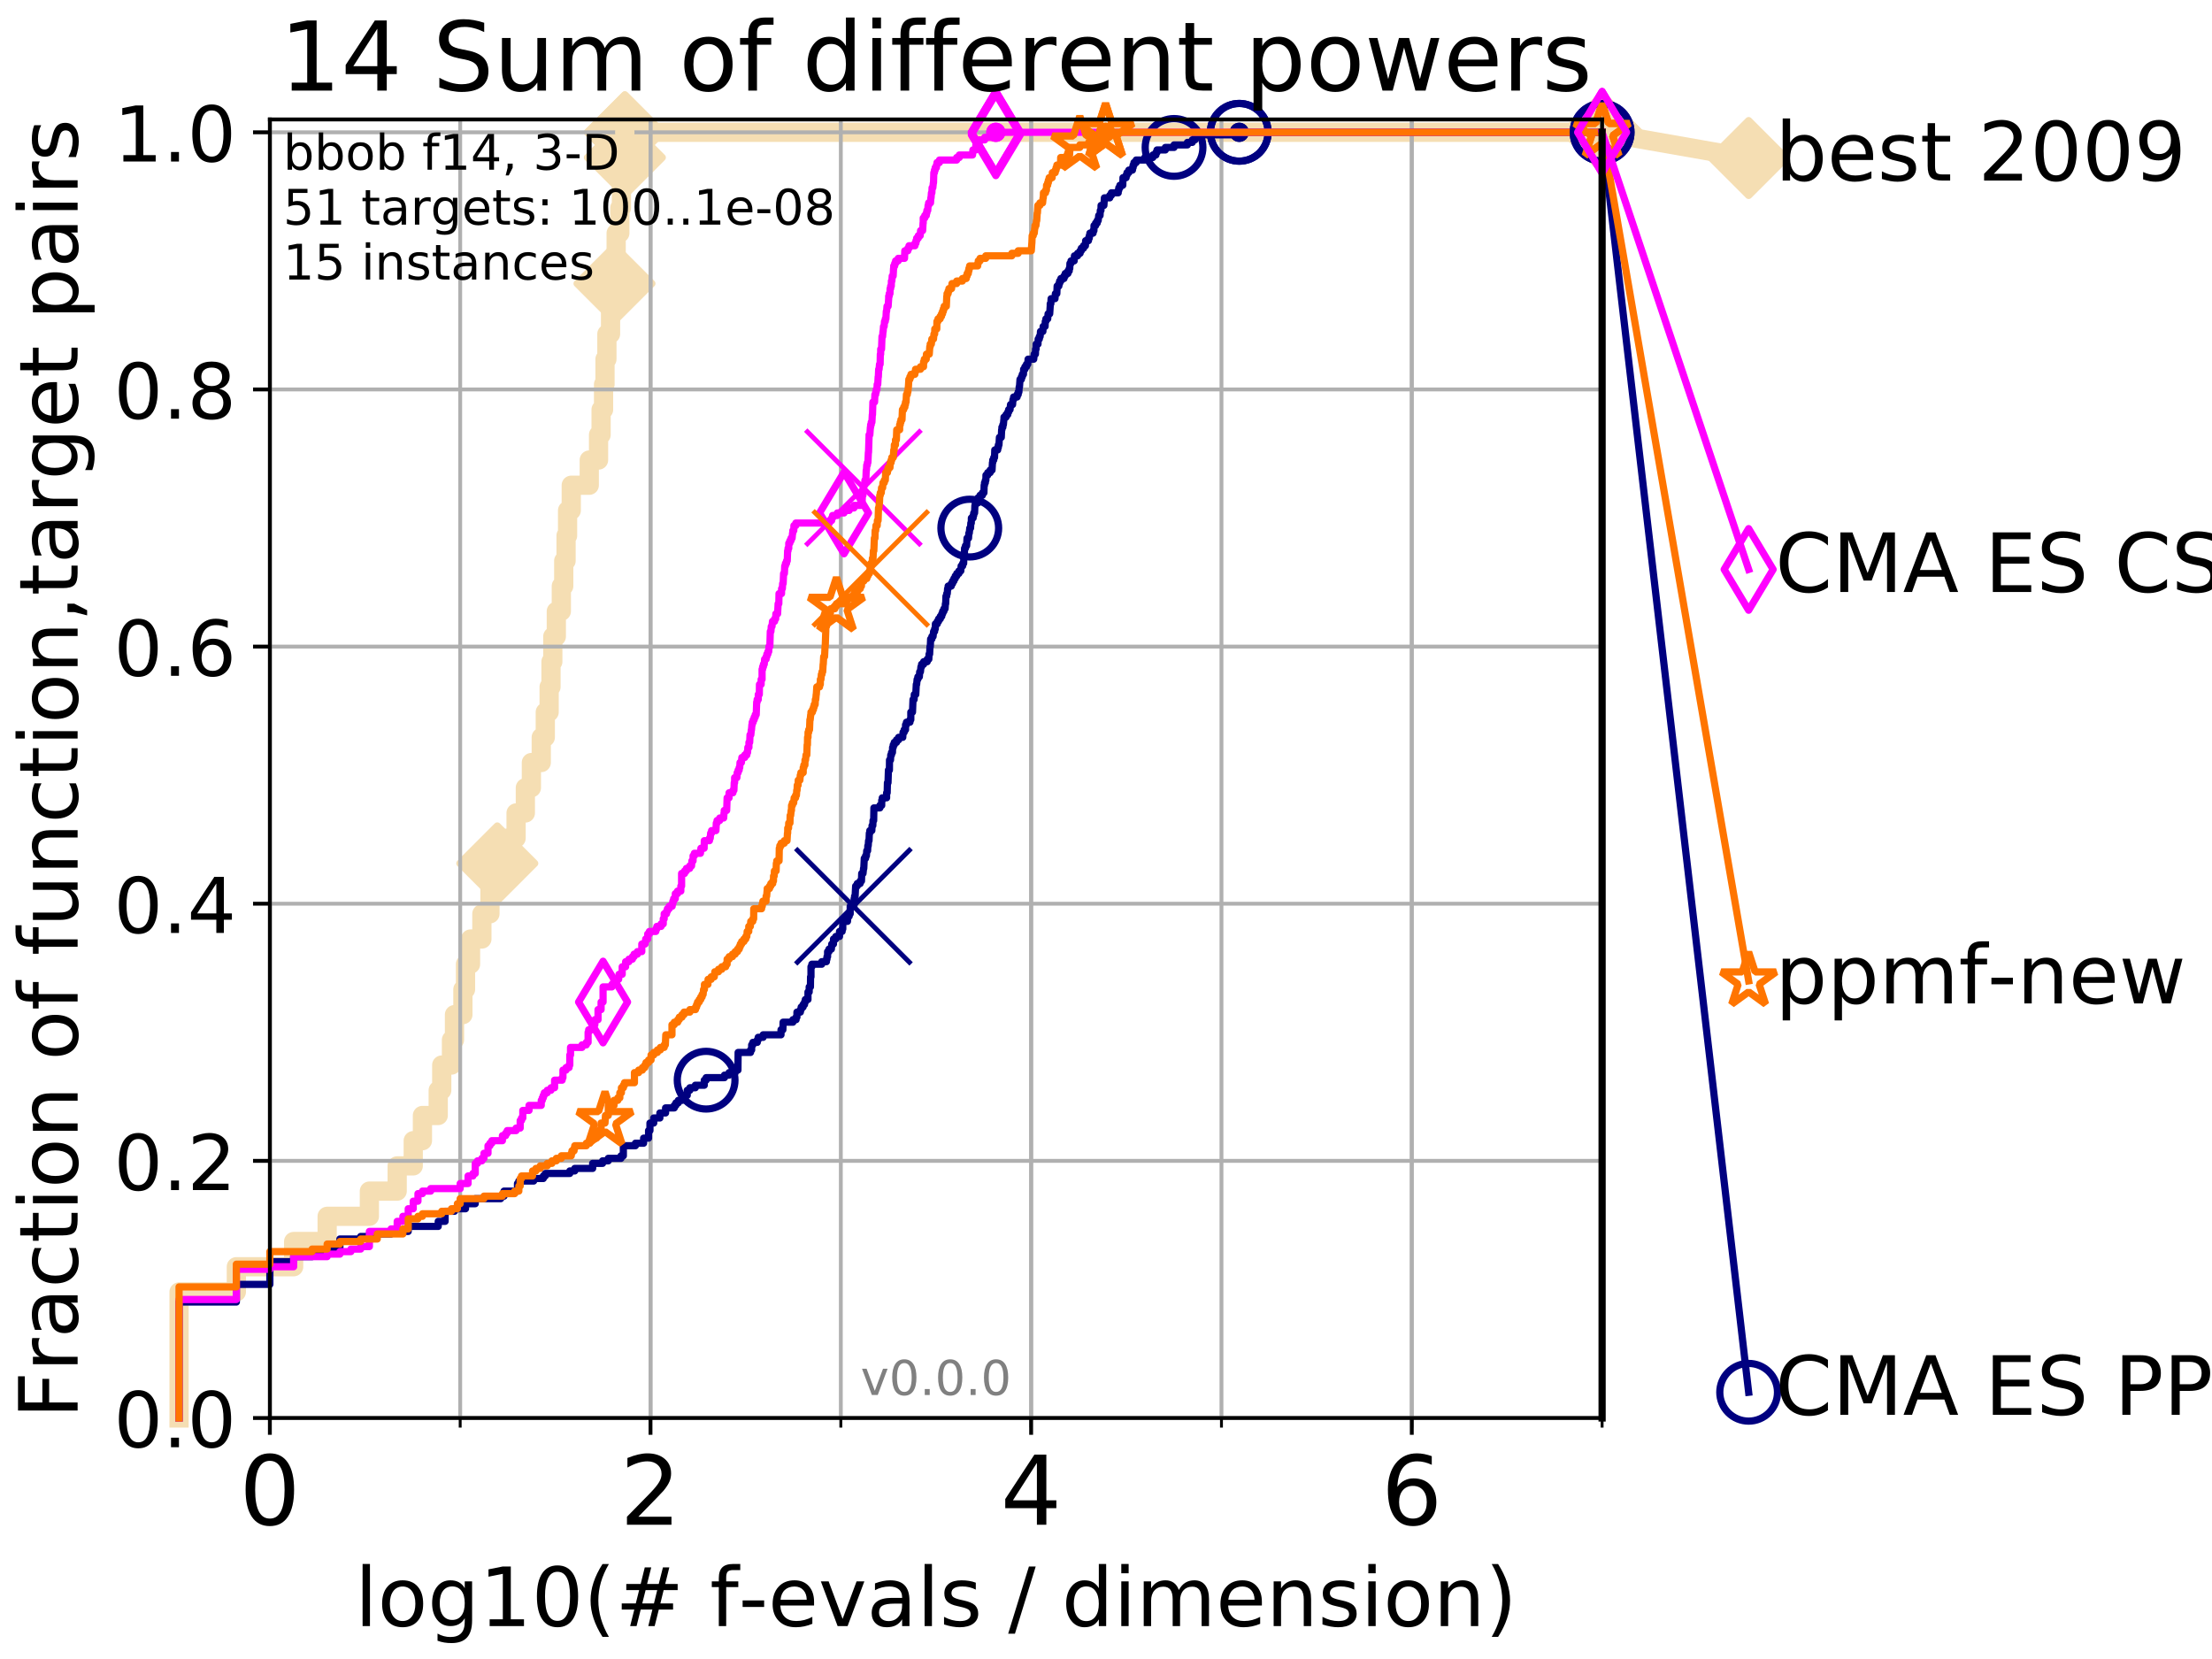 <?xml version="1.0" encoding="utf-8" standalone="no"?>
<!DOCTYPE svg PUBLIC "-//W3C//DTD SVG 1.1//EN"
  "http://www.w3.org/Graphics/SVG/1.1/DTD/svg11.dtd">
<!-- Created with matplotlib (http://matplotlib.org/) -->
<svg height="345pt" version="1.1" viewBox="0 0 460 345" width="460pt" xmlns="http://www.w3.org/2000/svg" xmlns:xlink="http://www.w3.org/1999/xlink">
 <defs>
  <style type="text/css">
*{stroke-linecap:butt;stroke-linejoin:round;}
  </style>
 </defs>
 <g id="figure_1">
  <g id="patch_1">
   <path d="M 0 345.6 
L 460.8 345.6 
L 460.8 0 
L 0 0 
z
" style="fill:#ffffff;"/>
  </g>
  <g id="axes_1">
   <g id="patch_2">
    <path d="M 56.12 294.88 
L 333.168 294.88 
L 333.168 24.84 
L 56.12 24.84 
z
" style="fill:#ffffff;"/>
   </g>
   <g id="line2d_1">
    <path d="M 37.236 294.88 
L 37.236 268.668 
L 49.151 268.668 
L 49.151 263.425 
L 61.065 263.425 
L 61.065 258.183 
L 68.034 258.183 
L 68.034 252.94 
L 76.815 252.94 
L 76.815 247.698 
L 82.598 247.698 
L 82.598 242.455 
L 85.935 242.455 
L 85.935 237.213 
L 87.847 237.213 
L 87.847 231.97 
L 91.131 231.97 
L 91.131 226.728 
L 91.863 226.728 
L 91.863 221.485 
L 93.887 221.485 
L 93.887 216.243 
L 94.512 216.243 
L 94.512 211 
L 96.262 211 
L 96.262 205.758 
L 96.808 205.758 
L 96.808 200.515 
L 97.85 200.515 
L 97.85 195.273 
L 100.208 195.273 
L 100.208 190.03 
L 101.886 190.03 
L 101.886 184.788 
L 103.415 184.788 
L 103.415 179.546 
L 105.48 179.546 
L 105.48 174.303 
L 107.324 174.303 
L 107.324 169.061 
L 109.251 169.061 
L 109.251 163.818 
L 110.506 163.818 
L 110.506 158.576 
L 112.557 158.576 
L 112.557 153.333 
L 113.396 153.333 
L 113.396 148.091 
L 114.196 148.091 
L 114.196 142.848 
L 114.582 142.848 
L 114.582 137.606 
L 114.96 137.606 
L 114.96 132.363 
L 115.691 132.363 
L 115.691 127.121 
L 116.733 127.121 
L 116.733 121.878 
L 117.232 121.878 
L 117.232 116.636 
L 117.716 116.636 
L 117.716 111.393 
L 118.031 111.393 
L 118.031 106.151 
L 118.795 106.151 
L 118.795 100.908 
L 122.541 100.908 
L 122.541 95.666 
L 124.472 95.666 
L 124.472 90.423 
L 125.001 90.423 
L 125.001 85.181 
L 125.514 85.181 
L 125.514 79.938 
L 125.814 79.938 
L 125.814 74.696 
L 126.207 74.696 
L 126.207 69.453 
L 126.967 69.453 
L 126.967 64.211 
L 127.335 64.211 
L 127.335 58.969 
L 127.784 58.969 
L 127.784 53.726 
L 128.134 53.726 
L 128.134 48.484 
L 128.898 48.484 
L 128.898 43.241 
L 129.227 43.241 
L 129.227 37.999 
L 129.55 37.999 
L 129.55 32.756 
L 129.945 32.756 
L 129.945 27.514 
L 333.168 27.514 
" style="fill:none;stroke:#f5deb3;stroke-linecap:square;stroke-width:4;"/>
   </g>
   <g id="line2d_2">
    <defs>
     <path d="M -0 7.778 
L 7.778 0 
L 0 -7.778 
L -7.778 -0 
z
" id="mcf81627305" style="stroke:#f5deb3;stroke-linejoin:miter;stroke-width:1.5;"/>
    </defs>
    <g>
     <use style="fill:#f5deb3;stroke:#f5deb3;stroke-linejoin:miter;stroke-width:1.5;" x="103.415" xlink:href="#mcf81627305" y="179.546"/>
     <use style="fill:#f5deb3;stroke:#f5deb3;stroke-linejoin:miter;stroke-width:1.5;" x="127.784" xlink:href="#mcf81627305" y="58.969"/>
     <use style="fill:#f5deb3;stroke:#f5deb3;stroke-linejoin:miter;stroke-width:1.5;" x="129.945" xlink:href="#mcf81627305" y="32.756"/>
     <use style="fill:#f5deb3;stroke:#f5deb3;stroke-linejoin:miter;stroke-width:1.5;" x="129.945" xlink:href="#mcf81627305" y="27.514"/>
     <use style="fill:#f5deb3;stroke:#f5deb3;stroke-linejoin:miter;stroke-width:1.5;" x="129.945" xlink:href="#mcf81627305" y="27.514"/>
     <use style="fill:#f5deb3;stroke:#f5deb3;stroke-linejoin:miter;stroke-width:1.5;" x="333.168" xlink:href="#mcf81627305" y="27.514"/>
    </g>
   </g>
   <g id="line2d_3">
    <path style="fill:none;stroke:#f5deb3;stroke-linecap:square;stroke-width:4;"/>
    <g/>
   </g>
   <g id="line2d_4">
    <path d="M 333.168 27.514 
L 363.643 32.861 
" style="fill:none;stroke:#f5deb3;stroke-linecap:square;stroke-width:4;"/>
    <g>
     <use style="fill:#f5deb3;stroke:#f5deb3;stroke-linejoin:miter;stroke-width:1.5;" x="333.168" xlink:href="#mcf81627305" y="27.514"/>
     <use style="fill:#f5deb3;stroke:#f5deb3;stroke-linejoin:miter;stroke-width:1.5;" x="363.643" xlink:href="#mcf81627305" y="32.861"/>
    </g>
   </g>
   <g id="matplotlib.axis_1">
    <g id="xtick_1">
     <g id="line2d_5">
      <path clip-path="url(#p75fd99ac5c)" d="M 56.12 294.88 
L 56.12 24.84 
" style="fill:none;stroke:#b0b0b0;stroke-linecap:square;stroke-width:0.8;"/>
     </g>
     <g id="line2d_6">
      <defs>
       <path d="M 0 0 
L 0 3.5 
" id="mb358394a30" style="stroke:#000000;stroke-width:0.8;"/>
      </defs>
      <g>
       <use style="stroke:#000000;stroke-width:0.8;" x="56.12" xlink:href="#mb358394a30" y="294.88"/>
      </g>
     </g>
     <g id="text_1">
      <!-- 0 -->
      <defs>
       <path d="M 31.781 66.406 
Q 24.172 66.406 20.328 58.906 
Q 16.5 51.422 16.5 36.375 
Q 16.5 21.391 20.328 13.891 
Q 24.172 6.391 31.781 6.391 
Q 39.453 6.391 43.281 13.891 
Q 47.125 21.391 47.125 36.375 
Q 47.125 51.422 43.281 58.906 
Q 39.453 66.406 31.781 66.406 
z
M 31.781 74.219 
Q 44.047 74.219 50.516 64.516 
Q 56.984 54.828 56.984 36.375 
Q 56.984 17.969 50.516 8.266 
Q 44.047 -1.422 31.781 -1.422 
Q 19.531 -1.422 13.062 8.266 
Q 6.594 17.969 6.594 36.375 
Q 6.594 54.828 13.062 64.516 
Q 19.531 74.219 31.781 74.219 
z
" id="DejaVuSans-30"/>
      </defs>
      <g transform="translate(49.758 317.077)scale(0.2 -0.2)">
       <use xlink:href="#DejaVuSans-30"/>
      </g>
     </g>
    </g>
    <g id="xtick_2">
     <g id="line2d_7">
      <path clip-path="url(#p75fd99ac5c)" d="M 135.277 294.88 
L 135.277 24.84 
" style="fill:none;stroke:#b0b0b0;stroke-linecap:square;stroke-width:0.8;"/>
     </g>
     <g id="line2d_8">
      <g>
       <use style="stroke:#000000;stroke-width:0.8;" x="135.277" xlink:href="#mb358394a30" y="294.88"/>
      </g>
     </g>
     <g id="text_2">
      <!-- 2 -->
      <defs>
       <path d="M 19.188 8.297 
L 53.609 8.297 
L 53.609 0 
L 7.328 0 
L 7.328 8.297 
Q 12.938 14.109 22.625 23.891 
Q 32.328 33.688 34.812 36.531 
Q 39.547 41.844 41.422 45.531 
Q 43.312 49.219 43.312 52.781 
Q 43.312 58.594 39.234 62.25 
Q 35.156 65.922 28.609 65.922 
Q 23.969 65.922 18.812 64.312 
Q 13.672 62.703 7.812 59.422 
L 7.812 69.391 
Q 13.766 71.781 18.938 73 
Q 24.125 74.219 28.422 74.219 
Q 39.75 74.219 46.484 68.547 
Q 53.219 62.891 53.219 53.422 
Q 53.219 48.922 51.531 44.891 
Q 49.859 40.875 45.406 35.406 
Q 44.188 33.984 37.641 27.219 
Q 31.109 20.453 19.188 8.297 
z
" id="DejaVuSans-32"/>
      </defs>
      <g transform="translate(128.914 317.077)scale(0.2 -0.2)">
       <use xlink:href="#DejaVuSans-32"/>
      </g>
     </g>
    </g>
    <g id="xtick_3">
     <g id="line2d_9">
      <path clip-path="url(#p75fd99ac5c)" d="M 214.433 294.88 
L 214.433 24.84 
" style="fill:none;stroke:#b0b0b0;stroke-linecap:square;stroke-width:0.8;"/>
     </g>
     <g id="line2d_10">
      <g>
       <use style="stroke:#000000;stroke-width:0.8;" x="214.433" xlink:href="#mb358394a30" y="294.88"/>
      </g>
     </g>
     <g id="text_3">
      <!-- 4 -->
      <defs>
       <path d="M 37.797 64.312 
L 12.891 25.391 
L 37.797 25.391 
z
M 35.203 72.906 
L 47.609 72.906 
L 47.609 25.391 
L 58.016 25.391 
L 58.016 17.188 
L 47.609 17.188 
L 47.609 0 
L 37.797 0 
L 37.797 17.188 
L 4.891 17.188 
L 4.891 26.703 
z
" id="DejaVuSans-34"/>
      </defs>
      <g transform="translate(208.071 317.077)scale(0.2 -0.2)">
       <use xlink:href="#DejaVuSans-34"/>
      </g>
     </g>
    </g>
    <g id="xtick_4">
     <g id="line2d_11">
      <path clip-path="url(#p75fd99ac5c)" d="M 293.59 294.88 
L 293.59 24.84 
" style="fill:none;stroke:#b0b0b0;stroke-linecap:square;stroke-width:0.8;"/>
     </g>
     <g id="line2d_12">
      <g>
       <use style="stroke:#000000;stroke-width:0.8;" x="293.59" xlink:href="#mb358394a30" y="294.88"/>
      </g>
     </g>
     <g id="text_4">
      <!-- 6 -->
      <defs>
       <path d="M 33.016 40.375 
Q 26.375 40.375 22.484 35.828 
Q 18.609 31.297 18.609 23.391 
Q 18.609 15.531 22.484 10.953 
Q 26.375 6.391 33.016 6.391 
Q 39.656 6.391 43.531 10.953 
Q 47.406 15.531 47.406 23.391 
Q 47.406 31.297 43.531 35.828 
Q 39.656 40.375 33.016 40.375 
z
M 52.594 71.297 
L 52.594 62.312 
Q 48.875 64.062 45.094 64.984 
Q 41.312 65.922 37.594 65.922 
Q 27.828 65.922 22.672 59.328 
Q 17.531 52.734 16.797 39.406 
Q 19.672 43.656 24.016 45.922 
Q 28.375 48.188 33.594 48.188 
Q 44.578 48.188 50.953 41.516 
Q 57.328 34.859 57.328 23.391 
Q 57.328 12.156 50.688 5.359 
Q 44.047 -1.422 33.016 -1.422 
Q 20.359 -1.422 13.672 8.266 
Q 6.984 17.969 6.984 36.375 
Q 6.984 53.656 15.188 63.938 
Q 23.391 74.219 37.203 74.219 
Q 40.922 74.219 44.703 73.484 
Q 48.484 72.75 52.594 71.297 
z
" id="DejaVuSans-36"/>
      </defs>
      <g transform="translate(287.227 317.077)scale(0.2 -0.2)">
       <use xlink:href="#DejaVuSans-36"/>
      </g>
     </g>
    </g>
    <g id="xtick_5">
     <g id="line2d_13">
      <path clip-path="url(#p75fd99ac5c)" d="M 56.12 294.88 
L 56.12 24.84 
" style="fill:none;stroke:#b0b0b0;stroke-linecap:square;stroke-width:0.8;"/>
     </g>
     <g id="line2d_14">
      <defs>
       <path d="M 0 0 
L 0 2 
" id="m9afbd43320" style="stroke:#000000;stroke-width:0.6;"/>
      </defs>
      <g>
       <use style="stroke:#000000;stroke-width:0.6;" x="56.12" xlink:href="#m9afbd43320" y="294.88"/>
      </g>
     </g>
    </g>
    <g id="xtick_6">
     <g id="line2d_15">
      <path clip-path="url(#p75fd99ac5c)" d="M 95.698 294.88 
L 95.698 24.84 
" style="fill:none;stroke:#b0b0b0;stroke-linecap:square;stroke-width:0.8;"/>
     </g>
     <g id="line2d_16">
      <g>
       <use style="stroke:#000000;stroke-width:0.6;" x="95.698" xlink:href="#m9afbd43320" y="294.88"/>
      </g>
     </g>
    </g>
    <g id="xtick_7">
     <g id="line2d_17">
      <path clip-path="url(#p75fd99ac5c)" d="M 135.277 294.88 
L 135.277 24.84 
" style="fill:none;stroke:#b0b0b0;stroke-linecap:square;stroke-width:0.8;"/>
     </g>
     <g id="line2d_18">
      <g>
       <use style="stroke:#000000;stroke-width:0.6;" x="135.277" xlink:href="#m9afbd43320" y="294.88"/>
      </g>
     </g>
    </g>
    <g id="xtick_8">
     <g id="line2d_19">
      <path clip-path="url(#p75fd99ac5c)" d="M 174.855 294.88 
L 174.855 24.84 
" style="fill:none;stroke:#b0b0b0;stroke-linecap:square;stroke-width:0.8;"/>
     </g>
     <g id="line2d_20">
      <g>
       <use style="stroke:#000000;stroke-width:0.6;" x="174.855" xlink:href="#m9afbd43320" y="294.88"/>
      </g>
     </g>
    </g>
    <g id="xtick_9">
     <g id="line2d_21">
      <path clip-path="url(#p75fd99ac5c)" d="M 214.433 294.88 
L 214.433 24.84 
" style="fill:none;stroke:#b0b0b0;stroke-linecap:square;stroke-width:0.8;"/>
     </g>
     <g id="line2d_22">
      <g>
       <use style="stroke:#000000;stroke-width:0.6;" x="214.433" xlink:href="#m9afbd43320" y="294.88"/>
      </g>
     </g>
    </g>
    <g id="xtick_10">
     <g id="line2d_23">
      <path clip-path="url(#p75fd99ac5c)" d="M 254.011 294.88 
L 254.011 24.84 
" style="fill:none;stroke:#b0b0b0;stroke-linecap:square;stroke-width:0.8;"/>
     </g>
     <g id="line2d_24">
      <g>
       <use style="stroke:#000000;stroke-width:0.6;" x="254.011" xlink:href="#m9afbd43320" y="294.88"/>
      </g>
     </g>
    </g>
    <g id="xtick_11">
     <g id="line2d_25">
      <path clip-path="url(#p75fd99ac5c)" d="M 293.59 294.88 
L 293.59 24.84 
" style="fill:none;stroke:#b0b0b0;stroke-linecap:square;stroke-width:0.8;"/>
     </g>
     <g id="line2d_26">
      <g>
       <use style="stroke:#000000;stroke-width:0.6;" x="293.59" xlink:href="#m9afbd43320" y="294.88"/>
      </g>
     </g>
    </g>
    <g id="xtick_12">
     <g id="line2d_27">
      <path clip-path="url(#p75fd99ac5c)" d="M 333.168 294.88 
L 333.168 24.84 
" style="fill:none;stroke:#b0b0b0;stroke-linecap:square;stroke-width:0.8;"/>
     </g>
     <g id="line2d_28">
      <g>
       <use style="stroke:#000000;stroke-width:0.6;" x="333.168" xlink:href="#m9afbd43320" y="294.88"/>
      </g>
     </g>
    </g>
    <g id="text_5">
     <!-- log10(# f-evals / dimension) -->
     <defs>
      <path d="M 9.422 75.984 
L 18.406 75.984 
L 18.406 0 
L 9.422 0 
z
" id="DejaVuSans-6c"/>
      <path d="M 30.609 48.391 
Q 23.391 48.391 19.188 42.75 
Q 14.984 37.109 14.984 27.297 
Q 14.984 17.484 19.156 11.844 
Q 23.344 6.203 30.609 6.203 
Q 37.797 6.203 41.984 11.859 
Q 46.188 17.531 46.188 27.297 
Q 46.188 37.016 41.984 42.703 
Q 37.797 48.391 30.609 48.391 
z
M 30.609 56 
Q 42.328 56 49.016 48.375 
Q 55.719 40.766 55.719 27.297 
Q 55.719 13.875 49.016 6.219 
Q 42.328 -1.422 30.609 -1.422 
Q 18.844 -1.422 12.172 6.219 
Q 5.516 13.875 5.516 27.297 
Q 5.516 40.766 12.172 48.375 
Q 18.844 56 30.609 56 
z
" id="DejaVuSans-6f"/>
      <path d="M 45.406 27.984 
Q 45.406 37.75 41.375 43.109 
Q 37.359 48.484 30.078 48.484 
Q 22.859 48.484 18.828 43.109 
Q 14.797 37.75 14.797 27.984 
Q 14.797 18.266 18.828 12.891 
Q 22.859 7.516 30.078 7.516 
Q 37.359 7.516 41.375 12.891 
Q 45.406 18.266 45.406 27.984 
z
M 54.391 6.781 
Q 54.391 -7.172 48.188 -13.984 
Q 42 -20.797 29.203 -20.797 
Q 24.469 -20.797 20.266 -20.094 
Q 16.062 -19.391 12.109 -17.922 
L 12.109 -9.188 
Q 16.062 -11.328 19.922 -12.344 
Q 23.781 -13.375 27.781 -13.375 
Q 36.625 -13.375 41.016 -8.766 
Q 45.406 -4.156 45.406 5.172 
L 45.406 9.625 
Q 42.625 4.781 38.281 2.391 
Q 33.938 0 27.875 0 
Q 17.828 0 11.672 7.656 
Q 5.516 15.328 5.516 27.984 
Q 5.516 40.672 11.672 48.328 
Q 17.828 56 27.875 56 
Q 33.938 56 38.281 53.609 
Q 42.625 51.219 45.406 46.391 
L 45.406 54.688 
L 54.391 54.688 
z
" id="DejaVuSans-67"/>
      <path d="M 12.406 8.297 
L 28.516 8.297 
L 28.516 63.922 
L 10.984 60.406 
L 10.984 69.391 
L 28.422 72.906 
L 38.281 72.906 
L 38.281 8.297 
L 54.391 8.297 
L 54.391 0 
L 12.406 0 
z
" id="DejaVuSans-31"/>
      <path d="M 31 75.875 
Q 24.469 64.656 21.281 53.656 
Q 18.109 42.672 18.109 31.391 
Q 18.109 20.125 21.312 9.062 
Q 24.516 -2 31 -13.188 
L 23.188 -13.188 
Q 15.875 -1.703 12.234 9.375 
Q 8.594 20.453 8.594 31.391 
Q 8.594 42.281 12.203 53.312 
Q 15.828 64.359 23.188 75.875 
z
" id="DejaVuSans-28"/>
      <path d="M 51.125 44 
L 36.922 44 
L 32.812 27.688 
L 47.125 27.688 
z
M 43.797 71.781 
L 38.719 51.516 
L 52.984 51.516 
L 58.109 71.781 
L 65.922 71.781 
L 60.891 51.516 
L 76.125 51.516 
L 76.125 44 
L 58.984 44 
L 54.984 27.688 
L 70.516 27.688 
L 70.516 20.219 
L 53.078 20.219 
L 48 0 
L 40.188 0 
L 45.219 20.219 
L 30.906 20.219 
L 25.875 0 
L 18.016 0 
L 23.094 20.219 
L 7.719 20.219 
L 7.719 27.688 
L 24.906 27.688 
L 29 44 
L 13.281 44 
L 13.281 51.516 
L 30.906 51.516 
L 35.891 71.781 
z
" id="DejaVuSans-23"/>
      <path id="DejaVuSans-20"/>
      <path d="M 37.109 75.984 
L 37.109 68.5 
L 28.516 68.5 
Q 23.688 68.5 21.797 66.547 
Q 19.922 64.594 19.922 59.516 
L 19.922 54.688 
L 34.719 54.688 
L 34.719 47.703 
L 19.922 47.703 
L 19.922 0 
L 10.891 0 
L 10.891 47.703 
L 2.297 47.703 
L 2.297 54.688 
L 10.891 54.688 
L 10.891 58.5 
Q 10.891 67.625 15.141 71.797 
Q 19.391 75.984 28.609 75.984 
z
" id="DejaVuSans-66"/>
      <path d="M 4.891 31.391 
L 31.203 31.391 
L 31.203 23.391 
L 4.891 23.391 
z
" id="DejaVuSans-2d"/>
      <path d="M 56.203 29.594 
L 56.203 25.203 
L 14.891 25.203 
Q 15.484 15.922 20.484 11.062 
Q 25.484 6.203 34.422 6.203 
Q 39.594 6.203 44.453 7.469 
Q 49.312 8.734 54.109 11.281 
L 54.109 2.781 
Q 49.266 0.734 44.188 -0.344 
Q 39.109 -1.422 33.891 -1.422 
Q 20.797 -1.422 13.156 6.188 
Q 5.516 13.812 5.516 26.812 
Q 5.516 40.234 12.766 48.109 
Q 20.016 56 32.328 56 
Q 43.359 56 49.781 48.891 
Q 56.203 41.797 56.203 29.594 
z
M 47.219 32.234 
Q 47.125 39.594 43.094 43.984 
Q 39.062 48.391 32.422 48.391 
Q 24.906 48.391 20.391 44.141 
Q 15.875 39.891 15.188 32.172 
z
" id="DejaVuSans-65"/>
      <path d="M 2.984 54.688 
L 12.5 54.688 
L 29.594 8.797 
L 46.688 54.688 
L 56.203 54.688 
L 35.688 0 
L 23.484 0 
z
" id="DejaVuSans-76"/>
      <path d="M 34.281 27.484 
Q 23.391 27.484 19.188 25 
Q 14.984 22.516 14.984 16.5 
Q 14.984 11.719 18.141 8.906 
Q 21.297 6.109 26.703 6.109 
Q 34.188 6.109 38.703 11.406 
Q 43.219 16.703 43.219 25.484 
L 43.219 27.484 
z
M 52.203 31.203 
L 52.203 0 
L 43.219 0 
L 43.219 8.297 
Q 40.141 3.328 35.547 0.953 
Q 30.953 -1.422 24.312 -1.422 
Q 15.922 -1.422 10.953 3.297 
Q 6 8.016 6 15.922 
Q 6 25.141 12.172 29.828 
Q 18.359 34.516 30.609 34.516 
L 43.219 34.516 
L 43.219 35.406 
Q 43.219 41.609 39.141 45 
Q 35.062 48.391 27.688 48.391 
Q 23 48.391 18.547 47.266 
Q 14.109 46.141 10.016 43.891 
L 10.016 52.203 
Q 14.938 54.109 19.578 55.047 
Q 24.219 56 28.609 56 
Q 40.484 56 46.344 49.844 
Q 52.203 43.703 52.203 31.203 
z
" id="DejaVuSans-61"/>
      <path d="M 44.281 53.078 
L 44.281 44.578 
Q 40.484 46.531 36.375 47.5 
Q 32.281 48.484 27.875 48.484 
Q 21.188 48.484 17.844 46.438 
Q 14.5 44.391 14.5 40.281 
Q 14.5 37.156 16.891 35.375 
Q 19.281 33.594 26.516 31.984 
L 29.594 31.297 
Q 39.156 29.25 43.188 25.516 
Q 47.219 21.781 47.219 15.094 
Q 47.219 7.469 41.188 3.016 
Q 35.156 -1.422 24.609 -1.422 
Q 20.219 -1.422 15.453 -0.562 
Q 10.688 0.297 5.422 2 
L 5.422 11.281 
Q 10.406 8.688 15.234 7.391 
Q 20.062 6.109 24.812 6.109 
Q 31.156 6.109 34.562 8.281 
Q 37.984 10.453 37.984 14.406 
Q 37.984 18.062 35.516 20.016 
Q 33.062 21.969 24.703 23.781 
L 21.578 24.516 
Q 13.234 26.266 9.516 29.906 
Q 5.812 33.547 5.812 39.891 
Q 5.812 47.609 11.281 51.797 
Q 16.75 56 26.812 56 
Q 31.781 56 36.172 55.266 
Q 40.578 54.547 44.281 53.078 
z
" id="DejaVuSans-73"/>
      <path d="M 25.391 72.906 
L 33.688 72.906 
L 8.297 -9.281 
L 0 -9.281 
z
" id="DejaVuSans-2f"/>
      <path d="M 45.406 46.391 
L 45.406 75.984 
L 54.391 75.984 
L 54.391 0 
L 45.406 0 
L 45.406 8.203 
Q 42.578 3.328 38.25 0.953 
Q 33.938 -1.422 27.875 -1.422 
Q 17.969 -1.422 11.734 6.484 
Q 5.516 14.406 5.516 27.297 
Q 5.516 40.188 11.734 48.094 
Q 17.969 56 27.875 56 
Q 33.938 56 38.25 53.625 
Q 42.578 51.266 45.406 46.391 
z
M 14.797 27.297 
Q 14.797 17.391 18.875 11.75 
Q 22.953 6.109 30.078 6.109 
Q 37.203 6.109 41.297 11.75 
Q 45.406 17.391 45.406 27.297 
Q 45.406 37.203 41.297 42.844 
Q 37.203 48.484 30.078 48.484 
Q 22.953 48.484 18.875 42.844 
Q 14.797 37.203 14.797 27.297 
z
" id="DejaVuSans-64"/>
      <path d="M 9.422 54.688 
L 18.406 54.688 
L 18.406 0 
L 9.422 0 
z
M 9.422 75.984 
L 18.406 75.984 
L 18.406 64.594 
L 9.422 64.594 
z
" id="DejaVuSans-69"/>
      <path d="M 52 44.188 
Q 55.375 50.25 60.062 53.125 
Q 64.75 56 71.094 56 
Q 79.641 56 84.281 50.016 
Q 88.922 44.047 88.922 33.016 
L 88.922 0 
L 79.891 0 
L 79.891 32.719 
Q 79.891 40.578 77.094 44.375 
Q 74.312 48.188 68.609 48.188 
Q 61.625 48.188 57.562 43.547 
Q 53.516 38.922 53.516 30.906 
L 53.516 0 
L 44.484 0 
L 44.484 32.719 
Q 44.484 40.625 41.703 44.406 
Q 38.922 48.188 33.109 48.188 
Q 26.219 48.188 22.156 43.531 
Q 18.109 38.875 18.109 30.906 
L 18.109 0 
L 9.078 0 
L 9.078 54.688 
L 18.109 54.688 
L 18.109 46.188 
Q 21.188 51.219 25.484 53.609 
Q 29.781 56 35.688 56 
Q 41.656 56 45.828 52.969 
Q 50 49.953 52 44.188 
z
" id="DejaVuSans-6d"/>
      <path d="M 54.891 33.016 
L 54.891 0 
L 45.906 0 
L 45.906 32.719 
Q 45.906 40.484 42.875 44.328 
Q 39.844 48.188 33.797 48.188 
Q 26.516 48.188 22.312 43.547 
Q 18.109 38.922 18.109 30.906 
L 18.109 0 
L 9.078 0 
L 9.078 54.688 
L 18.109 54.688 
L 18.109 46.188 
Q 21.344 51.125 25.703 53.562 
Q 30.078 56 35.797 56 
Q 45.219 56 50.047 50.172 
Q 54.891 44.344 54.891 33.016 
z
" id="DejaVuSans-6e"/>
      <path d="M 8.016 75.875 
L 15.828 75.875 
Q 23.141 64.359 26.781 53.312 
Q 30.422 42.281 30.422 31.391 
Q 30.422 20.453 26.781 9.375 
Q 23.141 -1.703 15.828 -13.188 
L 8.016 -13.188 
Q 14.5 -2 17.703 9.062 
Q 20.906 20.125 20.906 31.391 
Q 20.906 42.672 17.703 53.656 
Q 14.5 64.656 8.016 75.875 
z
" id="DejaVuSans-29"/>
     </defs>
     <g transform="translate(73.803 338.154)scale(0.17 -0.17)">
      <use xlink:href="#DejaVuSans-6c"/>
      <use x="27.783" xlink:href="#DejaVuSans-6f"/>
      <use x="88.965" xlink:href="#DejaVuSans-67"/>
      <use x="152.441" xlink:href="#DejaVuSans-31"/>
      <use x="216.064" xlink:href="#DejaVuSans-30"/>
      <use x="279.688" xlink:href="#DejaVuSans-28"/>
      <use x="318.701" xlink:href="#DejaVuSans-23"/>
      <use x="402.49" xlink:href="#DejaVuSans-20"/>
      <use x="434.277" xlink:href="#DejaVuSans-66"/>
      <use x="469.404" xlink:href="#DejaVuSans-2d"/>
      <use x="505.488" xlink:href="#DejaVuSans-65"/>
      <use x="567.012" xlink:href="#DejaVuSans-76"/>
      <use x="626.191" xlink:href="#DejaVuSans-61"/>
      <use x="687.471" xlink:href="#DejaVuSans-6c"/>
      <use x="715.254" xlink:href="#DejaVuSans-73"/>
      <use x="767.354" xlink:href="#DejaVuSans-20"/>
      <use x="799.141" xlink:href="#DejaVuSans-2f"/>
      <use x="832.832" xlink:href="#DejaVuSans-20"/>
      <use x="864.619" xlink:href="#DejaVuSans-64"/>
      <use x="928.096" xlink:href="#DejaVuSans-69"/>
      <use x="955.879" xlink:href="#DejaVuSans-6d"/>
      <use x="1053.291" xlink:href="#DejaVuSans-65"/>
      <use x="1114.814" xlink:href="#DejaVuSans-6e"/>
      <use x="1178.193" xlink:href="#DejaVuSans-73"/>
      <use x="1230.293" xlink:href="#DejaVuSans-69"/>
      <use x="1258.076" xlink:href="#DejaVuSans-6f"/>
      <use x="1319.258" xlink:href="#DejaVuSans-6e"/>
      <use x="1382.637" xlink:href="#DejaVuSans-29"/>
     </g>
    </g>
   </g>
   <g id="matplotlib.axis_2">
    <g id="ytick_1">
     <g id="line2d_29">
      <path clip-path="url(#p75fd99ac5c)" d="M 56.12 294.88 
L 333.168 294.88 
" style="fill:none;stroke:#b0b0b0;stroke-linecap:square;stroke-width:0.8;"/>
     </g>
     <g id="line2d_30">
      <defs>
       <path d="M 0 0 
L -3.5 0 
" id="mb7d1e595bd" style="stroke:#000000;stroke-width:0.8;"/>
      </defs>
      <g>
       <use style="stroke:#000000;stroke-width:0.8;" x="56.12" xlink:href="#mb7d1e595bd" y="294.88"/>
      </g>
     </g>
     <g id="text_6">
      <!-- 0.0 -->
      <defs>
       <path d="M 10.688 12.406 
L 21 12.406 
L 21 0 
L 10.688 0 
z
" id="DejaVuSans-2e"/>
      </defs>
      <g transform="translate(23.675 300.959)scale(0.16 -0.16)">
       <use xlink:href="#DejaVuSans-30"/>
       <use x="63.623" xlink:href="#DejaVuSans-2e"/>
       <use x="95.41" xlink:href="#DejaVuSans-30"/>
      </g>
     </g>
    </g>
    <g id="ytick_2">
     <g id="line2d_31">
      <path clip-path="url(#p75fd99ac5c)" d="M 56.12 241.407 
L 333.168 241.407 
" style="fill:none;stroke:#b0b0b0;stroke-linecap:square;stroke-width:0.8;"/>
     </g>
     <g id="line2d_32">
      <g>
       <use style="stroke:#000000;stroke-width:0.8;" x="56.12" xlink:href="#mb7d1e595bd" y="241.407"/>
      </g>
     </g>
     <g id="text_7">
      <!-- 0.2 -->
      <g transform="translate(23.675 247.485)scale(0.16 -0.16)">
       <use xlink:href="#DejaVuSans-30"/>
       <use x="63.623" xlink:href="#DejaVuSans-2e"/>
       <use x="95.41" xlink:href="#DejaVuSans-32"/>
      </g>
     </g>
    </g>
    <g id="ytick_3">
     <g id="line2d_33">
      <path clip-path="url(#p75fd99ac5c)" d="M 56.12 187.933 
L 333.168 187.933 
" style="fill:none;stroke:#b0b0b0;stroke-linecap:square;stroke-width:0.8;"/>
     </g>
     <g id="line2d_34">
      <g>
       <use style="stroke:#000000;stroke-width:0.8;" x="56.12" xlink:href="#mb7d1e595bd" y="187.933"/>
      </g>
     </g>
     <g id="text_8">
      <!-- 0.4 -->
      <g transform="translate(23.675 194.012)scale(0.16 -0.16)">
       <use xlink:href="#DejaVuSans-30"/>
       <use x="63.623" xlink:href="#DejaVuSans-2e"/>
       <use x="95.41" xlink:href="#DejaVuSans-34"/>
      </g>
     </g>
    </g>
    <g id="ytick_4">
     <g id="line2d_35">
      <path clip-path="url(#p75fd99ac5c)" d="M 56.12 134.46 
L 333.168 134.46 
" style="fill:none;stroke:#b0b0b0;stroke-linecap:square;stroke-width:0.8;"/>
     </g>
     <g id="line2d_36">
      <g>
       <use style="stroke:#000000;stroke-width:0.8;" x="56.12" xlink:href="#mb7d1e595bd" y="134.46"/>
      </g>
     </g>
     <g id="text_9">
      <!-- 0.6 -->
      <g transform="translate(23.675 140.539)scale(0.16 -0.16)">
       <use xlink:href="#DejaVuSans-30"/>
       <use x="63.623" xlink:href="#DejaVuSans-2e"/>
       <use x="95.41" xlink:href="#DejaVuSans-36"/>
      </g>
     </g>
    </g>
    <g id="ytick_5">
     <g id="line2d_37">
      <path clip-path="url(#p75fd99ac5c)" d="M 56.12 80.987 
L 333.168 80.987 
" style="fill:none;stroke:#b0b0b0;stroke-linecap:square;stroke-width:0.8;"/>
     </g>
     <g id="line2d_38">
      <g>
       <use style="stroke:#000000;stroke-width:0.8;" x="56.12" xlink:href="#mb7d1e595bd" y="80.987"/>
      </g>
     </g>
     <g id="text_10">
      <!-- 0.8 -->
      <defs>
       <path d="M 31.781 34.625 
Q 24.75 34.625 20.719 30.859 
Q 16.703 27.094 16.703 20.516 
Q 16.703 13.922 20.719 10.156 
Q 24.75 6.391 31.781 6.391 
Q 38.812 6.391 42.859 10.172 
Q 46.922 13.969 46.922 20.516 
Q 46.922 27.094 42.891 30.859 
Q 38.875 34.625 31.781 34.625 
z
M 21.922 38.812 
Q 15.578 40.375 12.031 44.719 
Q 8.5 49.078 8.5 55.328 
Q 8.5 64.062 14.719 69.141 
Q 20.953 74.219 31.781 74.219 
Q 42.672 74.219 48.875 69.141 
Q 55.078 64.062 55.078 55.328 
Q 55.078 49.078 51.531 44.719 
Q 48 40.375 41.703 38.812 
Q 48.828 37.156 52.797 32.312 
Q 56.781 27.484 56.781 20.516 
Q 56.781 9.906 50.312 4.234 
Q 43.844 -1.422 31.781 -1.422 
Q 19.734 -1.422 13.25 4.234 
Q 6.781 9.906 6.781 20.516 
Q 6.781 27.484 10.781 32.312 
Q 14.797 37.156 21.922 38.812 
z
M 18.312 54.391 
Q 18.312 48.734 21.844 45.562 
Q 25.391 42.391 31.781 42.391 
Q 38.141 42.391 41.719 45.562 
Q 45.312 48.734 45.312 54.391 
Q 45.312 60.062 41.719 63.234 
Q 38.141 66.406 31.781 66.406 
Q 25.391 66.406 21.844 63.234 
Q 18.312 60.062 18.312 54.391 
z
" id="DejaVuSans-38"/>
      </defs>
      <g transform="translate(23.675 87.066)scale(0.16 -0.16)">
       <use xlink:href="#DejaVuSans-30"/>
       <use x="63.623" xlink:href="#DejaVuSans-2e"/>
       <use x="95.41" xlink:href="#DejaVuSans-38"/>
      </g>
     </g>
    </g>
    <g id="ytick_6">
     <g id="line2d_39">
      <path clip-path="url(#p75fd99ac5c)" d="M 56.12 27.514 
L 333.168 27.514 
" style="fill:none;stroke:#b0b0b0;stroke-linecap:square;stroke-width:0.8;"/>
     </g>
     <g id="line2d_40">
      <g>
       <use style="stroke:#000000;stroke-width:0.8;" x="56.12" xlink:href="#mb7d1e595bd" y="27.514"/>
      </g>
     </g>
     <g id="text_11">
      <!-- 1.0 -->
      <g transform="translate(23.675 33.592)scale(0.16 -0.16)">
       <use xlink:href="#DejaVuSans-31"/>
       <use x="63.623" xlink:href="#DejaVuSans-2e"/>
       <use x="95.41" xlink:href="#DejaVuSans-30"/>
      </g>
     </g>
    </g>
    <g id="text_12">
     <!-- Fraction of function,target pairs -->
     <defs>
      <path d="M 9.812 72.906 
L 51.703 72.906 
L 51.703 64.594 
L 19.672 64.594 
L 19.672 43.109 
L 48.578 43.109 
L 48.578 34.812 
L 19.672 34.812 
L 19.672 0 
L 9.812 0 
z
" id="DejaVuSans-46"/>
      <path d="M 41.109 46.297 
Q 39.594 47.172 37.812 47.578 
Q 36.031 48 33.891 48 
Q 26.266 48 22.188 43.047 
Q 18.109 38.094 18.109 28.812 
L 18.109 0 
L 9.078 0 
L 9.078 54.688 
L 18.109 54.688 
L 18.109 46.188 
Q 20.953 51.172 25.484 53.578 
Q 30.031 56 36.531 56 
Q 37.453 56 38.578 55.875 
Q 39.703 55.766 41.062 55.516 
z
" id="DejaVuSans-72"/>
      <path d="M 48.781 52.594 
L 48.781 44.188 
Q 44.969 46.297 41.141 47.344 
Q 37.312 48.391 33.406 48.391 
Q 24.656 48.391 19.812 42.844 
Q 14.984 37.312 14.984 27.297 
Q 14.984 17.281 19.812 11.734 
Q 24.656 6.203 33.406 6.203 
Q 37.312 6.203 41.141 7.25 
Q 44.969 8.297 48.781 10.406 
L 48.781 2.094 
Q 45.016 0.344 40.984 -0.531 
Q 36.969 -1.422 32.422 -1.422 
Q 20.062 -1.422 12.781 6.344 
Q 5.516 14.109 5.516 27.297 
Q 5.516 40.672 12.859 48.328 
Q 20.219 56 33.016 56 
Q 37.156 56 41.109 55.141 
Q 45.062 54.297 48.781 52.594 
z
" id="DejaVuSans-63"/>
      <path d="M 18.312 70.219 
L 18.312 54.688 
L 36.812 54.688 
L 36.812 47.703 
L 18.312 47.703 
L 18.312 18.016 
Q 18.312 11.328 20.141 9.422 
Q 21.969 7.516 27.594 7.516 
L 36.812 7.516 
L 36.812 0 
L 27.594 0 
Q 17.188 0 13.234 3.875 
Q 9.281 7.766 9.281 18.016 
L 9.281 47.703 
L 2.688 47.703 
L 2.688 54.688 
L 9.281 54.688 
L 9.281 70.219 
z
" id="DejaVuSans-74"/>
      <path d="M 8.5 21.578 
L 8.5 54.688 
L 17.484 54.688 
L 17.484 21.922 
Q 17.484 14.156 20.5 10.266 
Q 23.531 6.391 29.594 6.391 
Q 36.859 6.391 41.078 11.031 
Q 45.312 15.672 45.312 23.688 
L 45.312 54.688 
L 54.297 54.688 
L 54.297 0 
L 45.312 0 
L 45.312 8.406 
Q 42.047 3.422 37.719 1 
Q 33.406 -1.422 27.688 -1.422 
Q 18.266 -1.422 13.375 4.438 
Q 8.5 10.297 8.5 21.578 
z
M 31.109 56 
z
" id="DejaVuSans-75"/>
      <path d="M 11.719 12.406 
L 22.016 12.406 
L 22.016 4 
L 14.016 -11.625 
L 7.719 -11.625 
L 11.719 4 
z
" id="DejaVuSans-2c"/>
      <path d="M 18.109 8.203 
L 18.109 -20.797 
L 9.078 -20.797 
L 9.078 54.688 
L 18.109 54.688 
L 18.109 46.391 
Q 20.953 51.266 25.266 53.625 
Q 29.594 56 35.594 56 
Q 45.562 56 51.781 48.094 
Q 58.016 40.188 58.016 27.297 
Q 58.016 14.406 51.781 6.484 
Q 45.562 -1.422 35.594 -1.422 
Q 29.594 -1.422 25.266 0.953 
Q 20.953 3.328 18.109 8.203 
z
M 48.688 27.297 
Q 48.688 37.203 44.609 42.844 
Q 40.531 48.484 33.406 48.484 
Q 26.266 48.484 22.188 42.844 
Q 18.109 37.203 18.109 27.297 
Q 18.109 17.391 22.188 11.75 
Q 26.266 6.109 33.406 6.109 
Q 40.531 6.109 44.609 11.75 
Q 48.688 17.391 48.688 27.297 
z
" id="DejaVuSans-70"/>
     </defs>
     <g transform="translate(16.14 294.999)rotate(-90)scale(0.17 -0.17)">
      <use xlink:href="#DejaVuSans-46"/>
      <use x="57.41" xlink:href="#DejaVuSans-72"/>
      <use x="98.523" xlink:href="#DejaVuSans-61"/>
      <use x="159.803" xlink:href="#DejaVuSans-63"/>
      <use x="214.783" xlink:href="#DejaVuSans-74"/>
      <use x="253.992" xlink:href="#DejaVuSans-69"/>
      <use x="281.775" xlink:href="#DejaVuSans-6f"/>
      <use x="342.957" xlink:href="#DejaVuSans-6e"/>
      <use x="406.336" xlink:href="#DejaVuSans-20"/>
      <use x="438.123" xlink:href="#DejaVuSans-6f"/>
      <use x="499.305" xlink:href="#DejaVuSans-66"/>
      <use x="534.51" xlink:href="#DejaVuSans-20"/>
      <use x="566.297" xlink:href="#DejaVuSans-66"/>
      <use x="601.502" xlink:href="#DejaVuSans-75"/>
      <use x="664.881" xlink:href="#DejaVuSans-6e"/>
      <use x="728.26" xlink:href="#DejaVuSans-63"/>
      <use x="783.24" xlink:href="#DejaVuSans-74"/>
      <use x="822.449" xlink:href="#DejaVuSans-69"/>
      <use x="850.232" xlink:href="#DejaVuSans-6f"/>
      <use x="911.414" xlink:href="#DejaVuSans-6e"/>
      <use x="974.793" xlink:href="#DejaVuSans-2c"/>
      <use x="1006.58" xlink:href="#DejaVuSans-74"/>
      <use x="1045.789" xlink:href="#DejaVuSans-61"/>
      <use x="1107.068" xlink:href="#DejaVuSans-72"/>
      <use x="1148.166" xlink:href="#DejaVuSans-67"/>
      <use x="1211.643" xlink:href="#DejaVuSans-65"/>
      <use x="1273.166" xlink:href="#DejaVuSans-74"/>
      <use x="1312.375" xlink:href="#DejaVuSans-20"/>
      <use x="1344.162" xlink:href="#DejaVuSans-70"/>
      <use x="1407.639" xlink:href="#DejaVuSans-61"/>
      <use x="1468.918" xlink:href="#DejaVuSans-69"/>
      <use x="1496.701" xlink:href="#DejaVuSans-72"/>
      <use x="1537.814" xlink:href="#DejaVuSans-73"/>
     </g>
    </g>
   </g>
   <g id="line2d_41">
    <defs>
     <path d="M 0 1.5 
C 0.398 1.5 0.779 1.342 1.061 1.061 
C 1.342 0.779 1.5 0.398 1.5 0 
C 1.5 -0.398 1.342 -0.779 1.061 -1.061 
C 0.779 -1.342 0.398 -1.5 0 -1.5 
C -0.398 -1.5 -0.779 -1.342 -1.061 -1.061 
C -1.342 -0.779 -1.5 -0.398 -1.5 0 
C -1.5 0.398 -1.342 0.779 -1.061 1.061 
C -0.779 1.342 -0.398 1.5 0 1.5 
z
" id="m72e103c5a9" style="stroke:#f5deb3;"/>
    </defs>
    <g>
     <use style="fill:#f5deb3;stroke:#f5deb3;" x="129.945" xlink:href="#m72e103c5a9" y="27.514"/>
     <use style="fill:#f5deb3;stroke:#f5deb3;" x="129.945" xlink:href="#m72e103c5a9" y="27.514"/>
    </g>
   </g>
   <g id="line2d_42">
    <defs>
     <path d="M 0 1.5 
C 0.398 1.5 0.779 1.342 1.061 1.061 
C 1.342 0.779 1.5 0.398 1.5 0 
C 1.5 -0.398 1.342 -0.779 1.061 -1.061 
C 0.779 -1.342 0.398 -1.5 0 -1.5 
C -0.398 -1.5 -0.779 -1.342 -1.061 -1.061 
C -1.342 -0.779 -1.5 -0.398 -1.5 0 
C -1.5 0.398 -1.342 0.779 -1.061 1.061 
C -0.779 1.342 -0.398 1.5 0 1.5 
z
" id="m84692f0dee" style="stroke:#000080;"/>
    </defs>
    <g>
     <use style="fill:#000080;stroke:#000080;" x="257.711" xlink:href="#m84692f0dee" y="27.514"/>
     <use style="fill:#000080;stroke:#000080;" x="257.711" xlink:href="#m84692f0dee" y="27.514"/>
    </g>
   </g>
   <g id="line2d_43">
    <path d="M 37.236 294.88 
L 37.236 270.765 
L 49.151 270.765 
L 49.151 267.095 
L 56.12 267.095 
L 56.12 262.377 
L 61.065 262.377 
L 61.065 261.328 
L 64.9 261.328 
L 64.9 260.28 
L 68.034 260.28 
L 68.034 259.755 
L 70.684 259.755 
L 70.684 257.658 
L 75.004 257.658 
L 75.004 257.134 
L 76.815 257.134 
L 76.815 256.61 
L 81.324 256.61 
L 81.324 256.086 
L 84.893 256.086 
L 84.893 255.037 
L 91.131 255.037 
L 91.131 253.989 
L 92.564 253.989 
L 92.564 251.892 
L 94.512 251.892 
L 94.512 251.367 
L 96.808 251.367 
L 96.808 250.319 
L 98.832 250.319 
L 98.832 249.27 
L 104.131 249.27 
L 104.131 248.746 
L 104.819 248.746 
L 104.819 247.698 
L 107.613 247.698 
L 107.613 246.125 
L 107.897 246.125 
L 107.897 245.601 
L 110.983 245.601 
L 110.983 245.076 
L 112.982 245.076 
L 112.982 244.552 
L 113.396 244.552 
L 113.396 244.028 
L 118.494 244.028 
L 118.494 243.504 
L 119.527 243.504 
L 119.527 242.979 
L 123.247 242.979 
L 123.247 241.931 
L 125.31 241.931 
L 125.31 241.407 
L 126.496 241.407 
L 126.496 240.882 
L 129.146 240.882 
L 129.146 240.358 
L 129.63 240.358 
L 129.63 238.261 
L 132.143 238.261 
L 132.143 237.737 
L 133.843 237.737 
L 133.843 236.689 
L 134.871 236.689 
L 134.871 235.116 
L 135.162 235.116 
L 135.162 233.543 
L 135.951 233.543 
L 135.951 232.495 
L 137.225 232.495 
L 137.225 231.446 
L 138.41 231.446 
L 138.41 230.398 
L 140.221 230.398 
L 140.221 229.873 
L 140.562 229.873 
L 140.562 229.349 
L 141.06 229.349 
L 141.06 228.825 
L 141.86 228.825 
L 141.86 228.301 
L 142.474 228.301 
L 142.474 227.776 
L 142.92 227.776 
L 142.92 226.728 
L 143.462 226.728 
L 143.462 226.204 
L 144.598 226.204 
L 144.598 225.679 
L 146.459 225.679 
L 146.459 224.631 
L 146.844 224.631 
L 146.844 224.107 
L 150.656 224.107 
L 150.656 223.582 
L 151.612 223.582 
L 151.612 223.058 
L 152.892 223.058 
L 152.892 222.534 
L 153.459 222.534 
L 153.498 218.864 
L 156.074 218.864 
L 156.074 218.34 
L 156.312 218.34 
L 156.312 217.291 
L 156.563 217.291 
L 156.563 216.767 
L 157.484 216.767 
L 157.484 216.243 
L 157.672 216.243 
L 157.672 215.719 
L 158.699 215.719 
L 158.699 215.194 
L 162.417 215.194 
L 162.417 214.146 
L 162.803 214.146 
L 162.849 212.573 
L 164.889 212.573 
L 164.889 212.049 
L 165.551 212.049 
L 165.551 211.525 
L 165.727 211.525 
L 165.727 210.476 
L 166.443 210.476 
L 166.443 209.952 
L 166.61 209.952 
L 166.61 209.428 
L 167.004 209.428 
L 167.004 208.903 
L 167.309 208.903 
L 167.309 208.379 
L 167.468 208.379 
L 167.468 207.855 
L 168.022 207.855 
L 168.022 206.282 
L 168.276 206.282 
L 168.276 205.234 
L 168.535 205.234 
L 168.56 203.137 
L 168.65 203.137 
L 168.65 201.04 
L 168.83 201.04 
L 168.83 200.515 
L 170.883 200.515 
L 170.883 199.991 
L 171.858 199.991 
L 171.858 199.467 
L 171.974 199.467 
L 171.974 198.943 
L 172.102 198.943 
L 172.102 197.894 
L 172.395 197.894 
L 172.395 197.37 
L 172.89 197.37 
L 172.967 196.321 
L 173.328 196.321 
L 173.328 195.273 
L 173.803 195.273 
L 173.803 194.749 
L 174.578 194.749 
L 174.578 193.7 
L 175.128 193.7 
L 175.128 193.176 
L 175.263 193.176 
L 175.263 191.603 
L 176.241 191.603 
L 176.305 190.555 
L 176.587 190.555 
L 176.587 190.03 
L 176.803 190.03 
L 176.803 188.458 
L 177.583 188.458 
L 177.622 186.885 
L 177.714 186.885 
L 177.714 186.361 
L 177.83 186.361 
L 177.936 184.264 
L 178.273 184.264 
L 178.273 183.739 
L 178.873 183.739 
L 178.873 183.215 
L 179.152 183.215 
L 179.196 181.642 
L 179.47 181.642 
L 179.575 180.594 
L 179.631 180.594 
L 179.731 178.497 
L 180.001 178.497 
L 180.001 177.973 
L 180.178 177.973 
L 180.241 176.924 
L 180.424 176.924 
L 180.474 175.876 
L 180.552 175.876 
L 180.622 174.827 
L 180.72 174.827 
L 180.785 173.255 
L 180.882 173.255 
L 180.882 172.73 
L 181.305 172.73 
L 181.352 171.682 
L 181.512 171.682 
L 181.547 170.633 
L 181.686 170.633 
L 181.732 168.012 
L 182.976 168.012 
L 182.976 167.488 
L 183.358 167.488 
L 183.358 166.439 
L 183.473 166.439 
L 183.473 165.915 
L 184.375 165.915 
L 184.375 164.867 
L 184.494 164.867 
L 184.546 162.77 
L 184.669 162.77 
L 184.753 160.148 
L 184.958 160.148 
L 184.977 158.051 
L 185.186 158.051 
L 185.239 157.003 
L 185.392 157.003 
L 185.392 156.479 
L 185.589 156.479 
L 185.62 155.43 
L 185.751 155.43 
L 185.751 154.906 
L 185.966 154.906 
L 185.966 154.382 
L 186.434 154.382 
L 186.434 153.857 
L 186.872 153.857 
L 186.872 153.333 
L 187.738 153.333 
L 187.792 152.285 
L 188.028 152.285 
L 188.028 151.76 
L 188.313 151.76 
L 188.313 150.712 
L 188.501 150.712 
L 188.501 150.188 
L 189.231 150.188 
L 189.231 149.663 
L 189.409 149.663 
L 189.409 148.091 
L 189.759 148.091 
L 189.865 145.469 
L 190.098 145.469 
L 190.131 144.421 
L 190.439 144.421 
L 190.55 142.324 
L 190.623 142.324 
L 190.721 141.275 
L 190.877 141.275 
L 190.877 140.751 
L 191.186 140.751 
L 191.255 139.703 
L 191.411 139.703 
L 191.515 138.654 
L 191.652 138.654 
L 191.652 138.13 
L 192.08 138.13 
L 192.08 137.606 
L 192.821 137.606 
L 192.821 137.081 
L 193.156 137.081 
L 193.203 136.033 
L 193.321 136.033 
L 193.391 134.46 
L 193.461 134.46 
L 193.531 132.887 
L 193.79 132.887 
L 193.79 132.363 
L 194.038 132.363 
L 194.146 131.315 
L 194.357 131.315 
L 194.357 130.79 
L 194.501 130.79 
L 194.522 129.742 
L 194.912 129.742 
L 194.912 129.218 
L 195.188 129.218 
L 195.188 128.693 
L 195.543 128.693 
L 195.543 128.169 
L 195.844 128.169 
L 195.844 127.645 
L 196.031 127.645 
L 196.031 127.121 
L 196.29 127.121 
L 196.29 126.596 
L 196.533 126.596 
L 196.603 125.548 
L 196.661 125.548 
L 196.719 123.975 
L 196.872 123.975 
L 196.872 123.451 
L 196.987 123.451 
L 197.062 122.403 
L 197.175 122.403 
L 197.175 121.878 
L 197.824 121.878 
L 197.824 121.354 
L 198.093 121.354 
L 198.093 120.83 
L 198.376 120.83 
L 198.376 120.306 
L 198.649 120.306 
L 198.649 119.781 
L 198.973 119.781 
L 198.973 119.257 
L 199.41 119.257 
L 199.41 118.733 
L 199.805 118.733 
L 199.878 117.684 
L 200.196 117.684 
L 200.196 117.16 
L 200.4 117.16 
L 200.449 115.063 
L 200.554 115.063 
L 200.585 114.015 
L 200.773 114.015 
L 200.773 113.49 
L 201.016 113.49 
L 201.101 111.918 
L 201.411 111.918 
L 201.475 110.869 
L 201.567 110.869 
L 201.67 109.821 
L 201.832 109.821 
L 201.89 108.772 
L 201.988 108.772 
L 202.006 107.724 
L 202.367 107.724 
L 202.367 107.199 
L 202.491 107.199 
L 202.491 106.675 
L 202.671 106.675 
L 202.738 105.102 
L 202.819 105.102 
L 202.819 104.578 
L 203.377 104.578 
L 203.377 103.53 
L 203.804 103.53 
L 203.804 103.005 
L 204.294 103.005 
L 204.294 102.481 
L 204.614 102.481 
L 204.662 100.908 
L 204.735 100.908 
L 204.735 100.384 
L 204.907 100.384 
L 204.907 99.86 
L 205.023 99.86 
L 205.038 98.811 
L 205.405 98.811 
L 205.405 98.287 
L 205.903 98.287 
L 205.903 97.763 
L 206.302 97.763 
L 206.388 96.19 
L 206.444 96.19 
L 206.444 95.666 
L 206.654 95.666 
L 206.654 95.142 
L 206.819 95.142 
L 206.869 93.569 
L 207.474 93.569 
L 207.474 93.045 
L 207.615 93.045 
L 207.615 92.52 
L 207.743 92.52 
L 207.834 90.948 
L 208.224 90.948 
L 208.295 89.375 
L 208.351 89.375 
L 208.351 88.851 
L 208.549 88.851 
L 208.549 88.326 
L 208.662 88.326 
L 208.754 87.278 
L 208.783 87.278 
L 208.783 86.754 
L 209.211 86.754 
L 209.211 86.229 
L 209.565 86.229 
L 209.565 85.705 
L 209.753 85.705 
L 209.753 85.181 
L 210.047 85.181 
L 210.145 84.132 
L 210.572 84.132 
L 210.646 83.084 
L 210.787 83.084 
L 210.787 82.56 
L 211.515 82.56 
L 211.515 82.035 
L 211.744 82.035 
L 211.744 81.511 
L 211.889 81.511 
L 211.944 80.463 
L 212.008 80.463 
L 212.118 78.89 
L 212.404 78.89 
L 212.404 78.366 
L 212.592 78.366 
L 212.592 77.841 
L 212.835 77.841 
L 212.865 76.793 
L 213.139 76.793 
L 213.139 76.269 
L 213.464 76.269 
L 213.464 75.744 
L 213.739 75.744 
L 213.796 74.696 
L 214.97 74.696 
L 215.068 73.647 
L 215.324 73.647 
L 215.352 72.599 
L 215.461 72.599 
L 215.474 71.55 
L 215.859 71.55 
L 215.891 70.502 
L 216.134 70.502 
L 216.134 69.978 
L 216.301 69.978 
L 216.379 68.929 
L 216.875 68.929 
L 216.931 67.881 
L 217.334 67.881 
L 217.371 66.832 
L 217.5 66.832 
L 217.5 66.308 
L 217.878 66.308 
L 217.956 65.259 
L 218.291 65.259 
L 218.396 63.687 
L 218.404 63.687 
L 218.404 63.163 
L 218.531 63.163 
L 218.585 62.114 
L 219.392 62.114 
L 219.472 61.066 
L 219.774 61.066 
L 219.838 59.493 
L 220.197 59.493 
L 220.197 58.969 
L 220.354 58.969 
L 220.354 58.444 
L 220.619 58.444 
L 220.619 57.92 
L 221.264 57.92 
L 221.264 57.396 
L 221.521 57.396 
L 221.521 56.872 
L 222.081 56.872 
L 222.081 56.347 
L 222.35 56.347 
L 222.35 55.823 
L 222.465 55.823 
L 222.5 54.775 
L 222.725 54.775 
L 222.725 54.25 
L 223.383 54.25 
L 223.436 53.202 
L 224.093 53.202 
L 224.093 52.678 
L 224.613 52.678 
L 224.613 52.153 
L 224.864 52.153 
L 224.864 51.629 
L 225.32 51.629 
L 225.32 51.105 
L 225.722 51.105 
L 225.763 50.056 
L 226.351 50.056 
L 226.351 49.532 
L 226.524 49.532 
L 226.524 49.008 
L 226.648 49.008 
L 226.648 48.484 
L 227.313 48.484 
L 227.313 47.959 
L 227.491 47.959 
L 227.507 46.911 
L 227.841 46.911 
L 227.841 46.387 
L 228.175 46.387 
L 228.175 45.862 
L 228.379 45.862 
L 228.485 44.814 
L 228.762 44.814 
L 228.814 43.765 
L 228.952 43.765 
L 228.975 42.717 
L 229.566 42.717 
L 229.664 41.144 
L 230.78 41.144 
L 230.78 40.62 
L 231.122 40.62 
L 231.122 40.096 
L 232.541 40.096 
L 232.541 39.571 
L 232.658 39.571 
L 232.658 39.047 
L 232.895 39.047 
L 232.895 38.523 
L 233.49 38.523 
L 233.532 36.95 
L 234.182 36.95 
L 234.182 36.426 
L 234.366 36.426 
L 234.366 35.902 
L 234.741 35.902 
L 234.741 35.377 
L 235.5 35.377 
L 235.5 34.853 
L 235.639 34.853 
L 235.639 34.329 
L 235.818 34.329 
L 235.818 33.805 
L 236.274 33.805 
L 236.274 33.28 
L 238.057 33.28 
L 238.057 32.756 
L 239.741 32.756 
L 239.741 32.232 
L 240.379 32.232 
L 240.379 31.708 
L 240.612 31.708 
L 240.612 31.183 
L 242.343 31.183 
L 242.343 30.659 
L 244.149 30.659 
L 244.149 30.135 
L 246.928 30.135 
L 246.928 29.611 
L 247.947 29.611 
L 247.947 29.086 
L 248.503 29.086 
L 248.503 28.562 
L 248.999 28.562 
L 248.999 28.038 
L 257.711 28.038 
L 257.711 27.514 
L 333.168 27.514 
L 333.168 27.514 
" style="fill:none;stroke:#000080;stroke-linecap:square;stroke-width:1.5;"/>
   </g>
   <g id="line2d_44">
    <defs>
     <path d="M 0 6 
C 1.591 6 3.117 5.368 4.243 4.243 
C 5.368 3.117 6 1.591 6 0 
C 6 -1.591 5.368 -3.117 4.243 -4.243 
C 3.117 -5.368 1.591 -6 0 -6 
C -1.591 -6 -3.117 -5.368 -4.243 -4.243 
C -5.368 -3.117 -6 -1.591 -6 0 
C -6 1.591 -5.368 3.117 -4.243 4.243 
C -3.117 5.368 -1.591 6 0 6 
z
" id="maa89f56412" style="stroke:#000080;stroke-width:1.5;"/>
    </defs>
    <g>
     <use style="fill:none;stroke:#000080;stroke-width:1.5;" x="146.844" xlink:href="#maa89f56412" y="224.631"/>
     <use style="fill:none;stroke:#000080;stroke-width:1.5;" x="201.67" xlink:href="#maa89f56412" y="109.821"/>
     <use style="fill:none;stroke:#000080;stroke-width:1.5;" x="244.149" xlink:href="#maa89f56412" y="30.659"/>
     <use style="fill:none;stroke:#000080;stroke-width:1.5;" x="257.711" xlink:href="#maa89f56412" y="27.514"/>
     <use style="fill:none;stroke:#000080;stroke-width:1.5;" x="257.711" xlink:href="#maa89f56412" y="27.514"/>
     <use style="fill:none;stroke:#000080;stroke-width:1.5;" x="333.168" xlink:href="#maa89f56412" y="27.514"/>
    </g>
   </g>
   <g id="line2d_45">
    <path style="fill:none;stroke:#000080;stroke-linecap:square;stroke-width:1.5;"/>
    <g/>
   </g>
   <g id="line2d_46">
    <path clip-path="url(#p75fd99ac5c)" d="M 177.465 188.458 
" style="fill:none;stroke:#000080;stroke-linecap:square;stroke-width:1.5;"/>
    <defs>
     <path d="M -12 12 
L 12 -12 
M -12 -12 
L 12 12 
" id="m0f2621f3a7" style="stroke:#000080;"/>
    </defs>
    <g clip-path="url(#p75fd99ac5c)">
     <use style="fill:#000080;stroke:#000080;" x="177.465" xlink:href="#m0f2621f3a7" y="188.458"/>
    </g>
   </g>
   <g id="line2d_47">
    <defs>
     <path d="M 0 1.5 
C 0.398 1.5 0.779 1.342 1.061 1.061 
C 1.342 0.779 1.5 0.398 1.5 0 
C 1.5 -0.398 1.342 -0.779 1.061 -1.061 
C 0.779 -1.342 0.398 -1.5 0 -1.5 
C -0.398 -1.5 -0.779 -1.342 -1.061 -1.061 
C -1.342 -0.779 -1.5 -0.398 -1.5 0 
C -1.5 0.398 -1.342 0.779 -1.061 1.061 
C -0.779 1.342 -0.398 1.5 0 1.5 
z
" id="m119195a926" style="stroke:#ff00ff;"/>
    </defs>
    <g>
     <use style="fill:#ff00ff;stroke:#ff00ff;" x="207.088" xlink:href="#m119195a926" y="27.514"/>
     <use style="fill:#ff00ff;stroke:#ff00ff;" x="207.088" xlink:href="#m119195a926" y="27.514"/>
    </g>
   </g>
   <g id="line2d_48">
    <path d="M 37.236 294.88 
L 37.236 270.24 
L 49.151 270.24 
L 49.151 263.949 
L 56.12 263.949 
L 56.12 263.425 
L 61.065 263.425 
L 61.065 261.328 
L 68.034 261.328 
L 68.034 260.804 
L 70.684 260.804 
L 70.684 260.28 
L 72.979 260.28 
L 72.979 259.755 
L 75.004 259.755 
L 75.004 259.231 
L 76.815 259.231 
L 76.815 256.086 
L 81.324 256.086 
L 81.324 255.561 
L 82.598 255.561 
L 82.598 253.989 
L 83.784 253.989 
L 83.784 252.94 
L 84.893 252.94 
L 84.893 251.367 
L 85.935 251.367 
L 85.935 249.795 
L 86.918 249.795 
L 86.918 248.222 
L 87.847 248.222 
L 87.847 247.698 
L 89.568 247.698 
L 89.568 247.173 
L 95.698 247.173 
L 95.698 246.125 
L 97.337 246.125 
L 97.337 244.552 
L 98.348 244.552 
L 98.348 244.028 
L 98.832 244.028 
L 98.832 241.931 
L 99.303 241.931 
L 99.303 241.407 
L 100.208 241.407 
L 100.208 240.882 
L 100.643 240.882 
L 100.643 239.834 
L 101.482 239.834 
L 101.482 238.261 
L 101.886 238.261 
L 101.886 237.737 
L 102.281 237.737 
L 102.281 237.213 
L 104.479 237.213 
L 104.479 236.164 
L 105.153 236.164 
L 105.153 235.64 
L 105.48 235.64 
L 105.48 235.116 
L 107.324 235.116 
L 107.324 234.592 
L 108.176 234.592 
L 108.176 233.019 
L 108.451 233.019 
L 108.451 232.495 
L 108.722 232.495 
L 108.722 230.922 
L 110.015 230.922 
L 110.015 229.873 
L 112.557 229.873 
L 112.557 228.825 
L 112.771 228.825 
L 112.771 228.301 
L 112.982 228.301 
L 112.982 227.776 
L 113.19 227.776 
L 113.19 227.252 
L 113.8 227.252 
L 113.8 226.728 
L 114.582 226.728 
L 114.582 226.204 
L 115.329 226.204 
L 115.329 224.631 
L 116.901 224.631 
L 116.901 224.107 
L 117.067 224.107 
L 117.067 222.534 
L 117.716 222.534 
L 117.716 222.01 
L 118.341 222.01 
L 118.341 221.485 
L 118.494 221.485 
L 118.494 219.388 
L 118.645 219.388 
L 118.645 217.816 
L 121.034 217.816 
L 121.034 217.291 
L 121.929 217.291 
L 121.929 216.767 
L 122.299 216.767 
L 122.299 214.67 
L 122.42 214.67 
L 122.42 214.146 
L 123.132 214.146 
L 123.132 213.097 
L 123.703 213.097 
L 123.703 212.049 
L 124.364 212.049 
L 124.364 209.952 
L 125.001 209.952 
L 125.001 208.379 
L 125.412 208.379 
L 125.412 205.234 
L 127.244 205.234 
L 127.244 204.709 
L 127.606 204.709 
L 127.606 204.185 
L 127.784 204.185 
L 127.784 203.661 
L 128.648 203.661 
L 128.732 202.612 
L 129.39 202.612 
L 129.39 201.04 
L 130.101 201.04 
L 130.101 199.991 
L 130.784 199.991 
L 130.784 199.467 
L 131.513 199.467 
L 131.513 198.943 
L 131.865 198.943 
L 131.865 198.418 
L 132.55 198.418 
L 132.55 197.894 
L 133.466 197.894 
L 133.466 196.321 
L 134.152 196.321 
L 134.152 195.797 
L 134.274 195.797 
L 134.274 195.273 
L 134.694 195.273 
L 134.694 194.224 
L 135.046 194.224 
L 135.046 193.7 
L 136.386 193.7 
L 136.386 193.176 
L 136.599 193.176 
L 136.599 192.652 
L 137.478 192.652 
L 137.478 192.127 
L 137.926 192.127 
L 137.926 191.079 
L 138.122 191.079 
L 138.122 190.03 
L 138.6 190.03 
L 138.6 189.506 
L 138.788 189.506 
L 138.788 188.982 
L 139.158 188.982 
L 139.158 188.458 
L 139.786 188.458 
L 139.786 187.933 
L 139.918 187.933 
L 139.918 187.409 
L 140.092 187.409 
L 140.092 186.885 
L 140.435 186.885 
L 140.435 185.836 
L 140.896 185.836 
L 140.896 185.312 
L 141.584 185.312 
L 141.584 184.264 
L 141.742 184.264 
L 141.742 181.642 
L 142.36 181.642 
L 142.36 181.118 
L 142.735 181.118 
L 142.735 180.594 
L 143.427 180.594 
L 143.427 180.07 
L 143.815 180.07 
L 143.884 179.021 
L 144.126 179.021 
L 144.126 177.973 
L 144.397 177.973 
L 144.397 177.449 
L 145.664 177.449 
L 145.758 176.4 
L 146.429 176.4 
L 146.459 174.827 
L 147.531 174.827 
L 147.531 174.303 
L 147.699 174.303 
L 147.782 173.255 
L 147.975 173.255 
L 147.975 172.73 
L 148.881 172.73 
L 148.959 171.158 
L 149.113 171.158 
L 149.113 170.633 
L 149.668 170.633 
L 149.668 170.109 
L 150.491 170.109 
L 150.562 169.061 
L 150.609 169.061 
L 150.609 168.536 
L 151.118 168.536 
L 151.209 165.915 
L 151.612 165.915 
L 151.612 164.867 
L 152.413 164.867 
L 152.413 164.342 
L 152.623 164.342 
L 152.685 162.77 
L 152.768 162.77 
L 152.768 161.721 
L 153.238 161.721 
L 153.299 160.673 
L 153.498 160.673 
L 153.498 160.148 
L 153.715 160.148 
L 153.715 159.624 
L 153.832 159.624 
L 153.891 158.576 
L 154.179 158.576 
L 154.274 157.527 
L 154.871 157.527 
L 154.871 157.003 
L 155.305 157.003 
L 155.305 156.479 
L 155.465 156.479 
L 155.518 155.43 
L 155.746 155.43 
L 155.746 154.382 
L 155.902 154.382 
L 155.971 152.809 
L 156.142 152.809 
L 156.244 151.76 
L 156.278 151.76 
L 156.362 150.712 
L 156.429 150.712 
L 156.429 150.188 
L 156.629 150.188 
L 156.629 149.663 
L 156.843 149.663 
L 156.843 149.139 
L 157.054 149.139 
L 157.054 148.615 
L 157.262 148.615 
L 157.358 145.994 
L 157.452 145.994 
L 157.452 145.469 
L 157.687 145.469 
L 157.687 144.421 
L 157.904 144.421 
L 157.935 142.324 
L 158.284 142.324 
L 158.284 141.275 
L 158.478 141.275 
L 158.478 139.178 
L 158.596 139.178 
L 158.596 138.654 
L 158.758 138.654 
L 158.758 138.13 
L 158.932 138.13 
L 159.005 137.081 
L 159.319 137.081 
L 159.319 136.557 
L 159.474 136.557 
L 159.474 136.033 
L 159.683 136.033 
L 159.683 135.509 
L 159.862 135.509 
L 159.903 134.46 
L 160.093 134.46 
L 160.188 131.315 
L 160.321 131.315 
L 160.388 130.266 
L 160.547 130.266 
L 160.639 129.218 
L 161.079 129.218 
L 161.079 128.693 
L 161.307 128.693 
L 161.345 127.645 
L 161.706 127.645 
L 161.816 125.548 
L 161.962 125.548 
L 161.999 123.451 
L 162.523 123.451 
L 162.535 122.403 
L 162.698 122.403 
L 162.756 121.354 
L 162.86 121.354 
L 162.952 119.257 
L 163.123 119.257 
L 163.191 117.684 
L 163.337 117.684 
L 163.337 117.16 
L 163.56 117.16 
L 163.56 116.636 
L 163.714 116.636 
L 163.79 114.539 
L 163.877 114.539 
L 163.877 114.015 
L 164.028 114.015 
L 164.028 112.966 
L 164.253 112.966 
L 164.253 112.442 
L 164.495 112.442 
L 164.495 111.918 
L 164.724 111.918 
L 164.817 110.869 
L 164.868 110.869 
L 164.868 110.345 
L 165.072 110.345 
L 165.102 109.296 
L 165.492 109.296 
L 165.492 108.772 
L 172.481 108.772 
L 172.481 108.248 
L 172.948 108.248 
L 172.948 107.724 
L 173.139 107.724 
L 173.139 107.199 
L 174.129 107.199 
L 174.129 106.675 
L 175.523 106.675 
L 175.523 106.151 
L 176.597 106.151 
L 176.597 105.627 
L 177.593 105.627 
L 177.593 105.102 
L 178.977 105.102 
L 179.062 104.054 
L 179.294 104.054 
L 179.342 103.005 
L 179.457 103.005 
L 179.536 101.433 
L 179.61 101.433 
L 179.61 100.908 
L 179.77 100.908 
L 179.873 99.86 
L 180.06 99.86 
L 180.136 97.763 
L 180.186 97.763 
L 180.241 96.714 
L 180.37 96.714 
L 180.37 96.19 
L 180.486 96.19 
L 180.581 94.093 
L 180.614 94.093 
L 180.72 90.948 
L 180.728 90.948 
L 180.728 90.423 
L 180.89 90.423 
L 180.999 88.851 
L 181.051 88.851 
L 181.051 88.326 
L 181.178 88.326 
L 181.178 87.802 
L 181.32 87.802 
L 181.403 86.229 
L 181.442 86.229 
L 181.524 83.608 
L 181.874 83.608 
L 181.938 82.035 
L 182.101 82.035 
L 182.101 81.511 
L 182.217 81.511 
L 182.217 80.987 
L 182.362 80.987 
L 182.414 79.938 
L 182.531 79.938 
L 182.619 78.366 
L 182.659 78.366 
L 182.725 76.793 
L 182.815 76.793 
L 182.898 75.744 
L 183.026 75.744 
L 183.069 73.647 
L 183.14 73.647 
L 183.147 72.599 
L 183.323 72.599 
L 183.417 69.978 
L 183.542 69.978 
L 183.618 68.929 
L 183.656 68.929 
L 183.731 67.881 
L 183.864 67.881 
L 183.939 66.832 
L 184.103 66.832 
L 184.103 66.308 
L 184.23 66.308 
L 184.313 64.735 
L 184.375 64.735 
L 184.461 63.687 
L 184.692 63.687 
L 184.801 62.114 
L 184.805 62.114 
L 184.805 61.59 
L 184.917 61.59 
L 184.917 61.066 
L 185.075 61.066 
L 185.098 60.017 
L 185.214 60.017 
L 185.214 59.493 
L 185.351 59.493 
L 185.373 58.444 
L 185.472 58.444 
L 185.543 57.396 
L 185.739 57.396 
L 185.818 55.823 
L 185.854 55.823 
L 185.854 55.299 
L 186.058 55.299 
L 186.058 54.775 
L 186.246 54.775 
L 186.246 54.25 
L 186.795 54.25 
L 186.795 53.726 
L 188.1 53.726 
L 188.158 52.153 
L 188.794 52.153 
L 188.794 51.629 
L 189.036 51.629 
L 189.036 51.105 
L 190.267 51.105 
L 190.267 50.581 
L 190.478 50.581 
L 190.478 50.056 
L 190.621 50.056 
L 190.621 49.532 
L 190.963 49.532 
L 190.963 49.008 
L 191.362 49.008 
L 191.441 47.959 
L 191.868 47.959 
L 191.955 46.387 
L 191.987 46.387 
L 191.991 45.338 
L 192.307 45.338 
L 192.307 44.814 
L 192.63 44.814 
L 192.63 44.29 
L 192.754 44.29 
L 192.754 43.765 
L 192.931 43.765 
L 193.003 42.717 
L 193.112 42.717 
L 193.112 42.193 
L 193.504 42.193 
L 193.573 41.144 
L 193.616 41.144 
L 193.698 40.096 
L 193.792 40.096 
L 193.832 39.047 
L 193.987 39.047 
L 194.098 37.999 
L 194.131 37.999 
L 194.193 35.902 
L 194.326 35.902 
L 194.326 35.377 
L 194.477 35.377 
L 194.477 34.853 
L 194.736 34.853 
L 194.736 34.329 
L 194.853 34.329 
L 194.853 33.805 
L 195.366 33.805 
L 195.366 33.28 
L 198.948 33.28 
L 198.948 32.756 
L 199.496 32.756 
L 199.496 32.232 
L 202.247 32.232 
L 202.318 31.183 
L 202.931 31.183 
L 202.932 30.135 
L 203.409 30.135 
L 203.409 29.611 
L 203.651 29.611 
L 203.651 29.086 
L 204.776 29.086 
L 204.776 28.562 
L 206.6 28.562 
L 206.6 28.038 
L 207.088 28.038 
L 207.088 27.514 
L 333.168 27.514 
L 333.168 27.514 
" style="fill:none;stroke:#ff00ff;stroke-linecap:square;stroke-width:1.5;"/>
   </g>
   <g id="line2d_49">
    <defs>
     <path d="M -0 8.485 
L 5.091 0 
L 0 -8.485 
L -5.091 -0 
z
" id="m52dfedbdce" style="stroke:#ff00ff;stroke-linejoin:miter;stroke-width:1.5;"/>
    </defs>
    <g>
     <use style="fill:none;stroke:#ff00ff;stroke-linejoin:miter;stroke-width:1.5;" x="125.412" xlink:href="#m52dfedbdce" y="208.379"/>
     <use style="fill:none;stroke:#ff00ff;stroke-linejoin:miter;stroke-width:1.5;" x="175.523" xlink:href="#m52dfedbdce" y="106.675"/>
     <use style="fill:none;stroke:#ff00ff;stroke-linejoin:miter;stroke-width:1.5;" x="207.088" xlink:href="#m52dfedbdce" y="28.038"/>
     <use style="fill:none;stroke:#ff00ff;stroke-linejoin:miter;stroke-width:1.5;" x="207.088" xlink:href="#m52dfedbdce" y="27.514"/>
     <use style="fill:none;stroke:#ff00ff;stroke-linejoin:miter;stroke-width:1.5;" x="207.088" xlink:href="#m52dfedbdce" y="27.514"/>
     <use style="fill:none;stroke:#ff00ff;stroke-linejoin:miter;stroke-width:1.5;" x="333.168" xlink:href="#m52dfedbdce" y="27.514"/>
    </g>
   </g>
   <g id="line2d_50">
    <path style="fill:none;stroke:#ff00ff;stroke-linecap:square;stroke-width:1.5;"/>
    <g/>
   </g>
   <g id="line2d_51">
    <path clip-path="url(#p75fd99ac5c)" d="M 179.549 101.433 
" style="fill:none;stroke:#ff00ff;stroke-linecap:square;stroke-width:1.5;"/>
    <defs>
     <path d="M -12 12 
L 12 -12 
M -12 -12 
L 12 12 
" id="m12bba277d9" style="stroke:#ff00ff;"/>
    </defs>
    <g clip-path="url(#p75fd99ac5c)">
     <use style="fill:#ff00ff;stroke:#ff00ff;" x="179.549" xlink:href="#m12bba277d9" y="101.433"/>
    </g>
   </g>
   <g id="line2d_52">
    <defs>
     <path d="M 0 1.5 
C 0.398 1.5 0.779 1.342 1.061 1.061 
C 1.342 0.779 1.5 0.398 1.5 0 
C 1.5 -0.398 1.342 -0.779 1.061 -1.061 
C 0.779 -1.342 0.398 -1.5 0 -1.5 
C -0.398 -1.5 -0.779 -1.342 -1.061 -1.061 
C -1.342 -0.779 -1.5 -0.398 -1.5 0 
C -1.5 0.398 -1.342 0.779 -1.061 1.061 
C -0.779 1.342 -0.398 1.5 0 1.5 
z
" id="m1bf97b6f30" style="stroke:#ff7500;"/>
    </defs>
    <g>
     <use style="fill:#ff7500;stroke:#ff7500;" x="229.915" xlink:href="#m1bf97b6f30" y="27.514"/>
     <use style="fill:#ff7500;stroke:#ff7500;" x="229.915" xlink:href="#m1bf97b6f30" y="27.514"/>
    </g>
   </g>
   <g id="line2d_53">
    <path d="M 37.236 294.88 
L 37.236 267.619 
L 49.151 267.619 
L 49.151 262.901 
L 56.12 262.901 
L 56.12 260.28 
L 64.9 260.28 
L 64.9 259.755 
L 68.034 259.755 
L 68.034 258.707 
L 70.684 258.707 
L 70.684 258.183 
L 75.004 258.183 
L 75.004 257.658 
L 78.453 257.658 
L 78.453 256.61 
L 83.784 256.61 
L 83.784 255.561 
L 84.893 255.561 
L 84.893 253.464 
L 86.918 253.464 
L 86.918 252.94 
L 87.847 252.94 
L 87.847 252.416 
L 91.863 252.416 
L 91.863 251.892 
L 93.887 251.892 
L 93.887 251.367 
L 95.116 251.367 
L 95.116 250.319 
L 95.698 250.319 
L 95.698 249.27 
L 100.643 249.27 
L 100.643 248.746 
L 104.479 248.746 
L 104.479 248.222 
L 107.03 248.222 
L 107.03 247.698 
L 107.897 247.698 
L 107.897 246.649 
L 108.176 246.649 
L 108.176 245.076 
L 108.451 245.076 
L 108.451 244.552 
L 110.746 244.552 
L 110.746 243.504 
L 111.448 243.504 
L 111.448 242.979 
L 112.341 242.979 
L 112.341 242.455 
L 113.8 242.455 
L 113.8 241.931 
L 114.772 241.931 
L 114.772 241.407 
L 115.691 241.407 
L 115.691 240.882 
L 116.733 240.882 
L 116.733 240.358 
L 118.795 240.358 
L 118.795 239.834 
L 118.944 239.834 
L 118.944 239.31 
L 119.383 239.31 
L 119.383 238.785 
L 119.527 238.785 
L 119.527 238.261 
L 121.929 238.261 
L 121.929 237.737 
L 122.661 237.737 
L 122.661 237.213 
L 123.015 237.213 
L 123.015 236.689 
L 124.036 236.689 
L 124.146 235.64 
L 124.472 235.64 
L 124.472 235.116 
L 125.001 235.116 
L 125.001 233.543 
L 125.814 233.543 
L 125.913 231.97 
L 126.496 231.97 
L 126.496 229.873 
L 127.695 229.873 
L 127.695 228.825 
L 128.478 228.825 
L 128.478 228.301 
L 128.898 228.301 
L 128.898 227.252 
L 129.227 227.252 
L 129.227 226.204 
L 129.63 226.204 
L 129.63 225.679 
L 129.867 225.679 
L 129.867 225.155 
L 131.935 225.155 
L 131.935 223.058 
L 132.817 223.058 
L 132.817 222.534 
L 133.592 222.534 
L 133.592 222.01 
L 134.091 222.01 
L 134.091 221.485 
L 134.334 221.485 
L 134.334 220.961 
L 134.871 220.961 
L 134.871 220.437 
L 135.391 220.437 
L 135.391 219.388 
L 135.951 219.388 
L 135.951 218.864 
L 136.705 218.864 
L 136.705 218.34 
L 137.327 218.34 
L 137.327 217.816 
L 138.122 217.816 
L 138.122 217.291 
L 138.363 217.291 
L 138.458 215.194 
L 139.742 215.194 
L 139.742 213.097 
L 140.221 213.097 
L 140.221 212.573 
L 140.937 212.573 
L 140.937 212.049 
L 141.263 212.049 
L 141.263 211.525 
L 141.821 211.525 
L 141.821 211 
L 142.246 211 
L 142.246 210.476 
L 143.462 210.476 
L 143.462 209.952 
L 144.632 209.952 
L 144.632 209.428 
L 144.863 209.428 
L 144.863 208.903 
L 145.059 208.903 
L 145.059 208.379 
L 145.412 208.379 
L 145.412 207.855 
L 145.726 207.855 
L 145.726 207.331 
L 146.005 207.331 
L 146.005 206.806 
L 146.218 206.806 
L 146.309 205.758 
L 146.489 205.758 
L 146.489 204.709 
L 147.219 204.709 
L 147.248 203.661 
L 147.892 203.661 
L 147.892 203.137 
L 148.54 203.137 
L 148.646 202.088 
L 149.418 202.088 
L 149.418 201.564 
L 150.108 201.564 
L 150.108 201.04 
L 150.911 201.04 
L 150.911 200.515 
L 151.209 200.515 
L 151.209 199.467 
L 151.634 199.467 
L 151.634 198.943 
L 152.328 198.943 
L 152.328 198.418 
L 152.892 198.418 
L 152.892 197.894 
L 153.379 197.894 
L 153.379 197.37 
L 153.735 197.37 
L 153.735 196.846 
L 153.949 196.846 
L 153.949 196.321 
L 154.236 196.321 
L 154.236 195.797 
L 154.705 195.797 
L 154.705 195.273 
L 155.09 195.273 
L 155.09 194.749 
L 155.305 194.749 
L 155.377 193.7 
L 155.711 193.7 
L 155.711 192.652 
L 156.04 192.652 
L 156.125 191.603 
L 156.546 191.603 
L 156.546 191.079 
L 156.728 191.079 
L 156.744 188.982 
L 158.374 188.982 
L 158.374 188.458 
L 158.522 188.458 
L 158.522 187.933 
L 158.64 187.933 
L 158.64 187.409 
L 159.304 187.409 
L 159.319 186.361 
L 159.431 186.361 
L 159.516 185.312 
L 159.543 185.312 
L 159.543 184.788 
L 160.025 184.788 
L 160.025 184.264 
L 160.295 184.264 
L 160.295 183.739 
L 160.691 183.739 
L 160.691 183.215 
L 160.847 183.215 
L 160.86 182.167 
L 161.002 182.167 
L 161.04 181.118 
L 161.395 181.118 
L 161.445 179.546 
L 161.532 179.546 
L 161.532 179.021 
L 162.011 179.021 
L 162.059 176.4 
L 162.167 176.4 
L 162.167 175.876 
L 162.429 175.876 
L 162.429 175.352 
L 163.1 175.352 
L 163.1 174.827 
L 163.67 174.827 
L 163.757 173.255 
L 163.801 173.255 
L 163.812 172.206 
L 163.985 172.206 
L 164.018 171.158 
L 164.274 171.158 
L 164.316 169.585 
L 164.422 169.585 
L 164.527 168.536 
L 164.589 168.536 
L 164.61 167.488 
L 164.786 167.488 
L 164.786 166.964 
L 165.051 166.964 
L 165.153 165.915 
L 165.442 165.915 
L 165.442 165.391 
L 165.62 165.391 
L 165.688 164.342 
L 165.756 164.342 
L 165.795 163.294 
L 165.969 163.294 
L 165.998 162.245 
L 166.34 162.245 
L 166.424 161.197 
L 166.545 161.197 
L 166.545 160.673 
L 167.031 160.673 
L 167.031 159.624 
L 167.166 159.624 
L 167.166 159.1 
L 167.388 159.1 
L 167.406 158.051 
L 167.521 158.051 
L 167.617 157.003 
L 167.782 157.003 
L 167.851 154.906 
L 167.911 154.906 
L 167.937 153.333 
L 168.031 153.333 
L 168.039 152.285 
L 168.175 152.285 
L 168.175 151.76 
L 168.343 151.76 
L 168.427 149.663 
L 168.485 149.663 
L 168.593 148.615 
L 168.642 148.615 
L 168.642 148.091 
L 168.952 148.091 
L 168.952 147.566 
L 169.161 147.566 
L 169.161 147.042 
L 169.311 147.042 
L 169.311 146.518 
L 169.516 146.518 
L 169.555 145.469 
L 169.641 145.469 
L 169.733 144.421 
L 169.757 144.421 
L 169.856 142.848 
L 170.429 142.848 
L 170.429 142.324 
L 170.591 142.324 
L 170.599 141.275 
L 170.723 141.275 
L 170.81 140.227 
L 170.94 140.227 
L 170.94 139.703 
L 171.084 139.703 
L 171.176 138.13 
L 171.205 138.13 
L 171.289 136.557 
L 171.472 136.557 
L 171.576 134.46 
L 171.611 134.46 
L 171.721 131.315 
L 171.728 131.315 
L 171.728 130.266 
L 171.885 130.266 
L 171.885 129.742 
L 172.028 129.742 
L 172.061 128.169 
L 172.468 128.169 
L 172.468 127.645 
L 172.677 127.645 
L 172.748 126.596 
L 173.607 126.596 
L 173.607 126.072 
L 173.943 126.072 
L 173.943 125.548 
L 176.055 125.548 
L 176.061 124.499 
L 177.122 124.499 
L 177.122 123.975 
L 177.588 123.975 
L 177.588 123.451 
L 177.763 123.451 
L 177.763 122.927 
L 178.432 122.927 
L 178.432 122.403 
L 178.904 122.403 
L 178.904 121.878 
L 179.143 121.878 
L 179.17 120.83 
L 179.649 120.83 
L 179.649 120.306 
L 180.262 120.306 
L 180.262 119.781 
L 180.495 119.781 
L 180.495 119.257 
L 180.813 119.257 
L 180.813 118.733 
L 180.935 118.733 
L 180.935 118.209 
L 181.079 118.209 
L 181.083 117.16 
L 181.395 117.16 
L 181.422 116.112 
L 181.555 116.112 
L 181.617 114.539 
L 181.721 114.539 
L 181.828 111.918 
L 181.954 111.918 
L 181.988 110.345 
L 182.105 110.345 
L 182.161 109.296 
L 182.421 109.296 
L 182.458 108.248 
L 182.605 108.248 
L 182.692 105.627 
L 182.772 105.627 
L 182.858 104.578 
L 182.891 104.578 
L 182.955 103.005 
L 183.062 103.005 
L 183.062 102.481 
L 183.27 102.481 
L 183.323 101.433 
L 183.553 101.433 
L 183.611 100.384 
L 183.891 100.384 
L 183.891 99.86 
L 184.107 99.86 
L 184.18 98.287 
L 184.546 98.287 
L 184.546 97.763 
L 184.692 97.763 
L 184.692 97.239 
L 185.075 97.239 
L 185.135 96.19 
L 185.314 96.19 
L 185.314 95.666 
L 185.451 95.666 
L 185.451 95.142 
L 185.76 95.142 
L 185.866 93.569 
L 185.954 93.569 
L 185.984 92.52 
L 186.216 92.52 
L 186.222 91.472 
L 186.407 91.472 
L 186.483 89.375 
L 187.087 89.375 
L 187.087 88.326 
L 187.216 88.326 
L 187.216 87.802 
L 187.352 87.802 
L 187.352 87.278 
L 187.578 87.278 
L 187.668 85.181 
L 187.932 85.181 
L 187.932 84.657 
L 188.174 84.657 
L 188.174 84.132 
L 188.298 84.132 
L 188.298 83.608 
L 188.423 83.608 
L 188.501 82.035 
L 188.686 82.035 
L 188.686 81.511 
L 188.799 81.511 
L 188.893 80.463 
L 188.91 80.463 
L 189.001 78.89 
L 189.214 78.89 
L 189.214 78.366 
L 189.443 78.366 
L 189.443 77.841 
L 190.253 77.841 
L 190.253 77.317 
L 190.388 77.317 
L 190.388 76.793 
L 191.413 76.793 
L 191.413 76.269 
L 192.056 76.269 
L 192.061 75.22 
L 192.218 75.22 
L 192.218 74.696 
L 192.616 74.696 
L 192.659 73.647 
L 193.248 73.647 
L 193.358 72.075 
L 193.442 72.075 
L 193.442 71.55 
L 193.679 71.55 
L 193.784 70.502 
L 194.127 70.502 
L 194.221 69.453 
L 194.369 69.453 
L 194.396 68.405 
L 194.808 68.405 
L 194.841 66.832 
L 195.063 66.832 
L 195.063 66.308 
L 195.51 66.308 
L 195.51 65.784 
L 195.79 65.784 
L 195.79 65.259 
L 196.002 65.259 
L 196.002 64.735 
L 196.179 64.735 
L 196.179 64.211 
L 196.35 64.211 
L 196.35 63.687 
L 196.797 63.687 
L 196.89 61.59 
L 196.942 61.59 
L 196.942 61.066 
L 197.167 61.066 
L 197.167 60.541 
L 197.336 60.541 
L 197.336 60.017 
L 197.884 60.017 
L 197.973 58.969 
L 198.944 58.969 
L 198.944 58.444 
L 200.141 58.444 
L 200.141 57.92 
L 200.939 57.92 
L 200.939 57.396 
L 201.125 57.396 
L 201.125 56.872 
L 201.369 56.872 
L 201.369 56.347 
L 201.489 56.347 
L 201.489 55.823 
L 201.635 55.823 
L 201.635 55.299 
L 203.32 55.299 
L 203.32 54.775 
L 203.435 54.775 
L 203.435 54.25 
L 203.81 54.25 
L 203.81 53.726 
L 204.989 53.726 
L 204.989 53.202 
L 210.407 53.202 
L 210.407 52.678 
L 211.738 52.678 
L 211.738 52.153 
L 214.468 52.153 
L 214.574 50.581 
L 214.584 50.581 
L 214.646 49.008 
L 214.871 49.008 
L 214.871 48.484 
L 215.08 48.484 
L 215.178 47.435 
L 215.229 47.435 
L 215.229 46.911 
L 215.43 46.911 
L 215.54 45.862 
L 215.597 45.862 
L 215.692 44.29 
L 215.741 44.29 
L 215.833 42.717 
L 216.255 42.717 
L 216.255 42.193 
L 216.813 42.193 
L 216.914 41.144 
L 216.961 41.144 
L 216.991 40.096 
L 217.421 40.096 
L 217.421 39.571 
L 217.616 39.571 
L 217.638 38.523 
L 217.865 38.523 
L 217.865 37.999 
L 218.011 37.999 
L 218.011 37.474 
L 218.178 37.474 
L 218.178 36.95 
L 218.799 36.95 
L 218.832 35.902 
L 219.439 35.902 
L 219.439 35.377 
L 219.623 35.377 
L 219.623 34.853 
L 219.784 34.853 
L 219.784 34.329 
L 220.54 34.329 
L 220.578 32.756 
L 221.989 32.756 
L 221.989 32.232 
L 222.423 32.232 
L 222.519 30.659 
L 224.553 30.659 
L 224.553 30.135 
L 226.397 30.135 
L 226.397 29.611 
L 227.999 29.611 
L 228.013 28.562 
L 229.225 28.562 
L 229.225 28.038 
L 229.915 28.038 
L 229.915 27.514 
L 333.168 27.514 
L 333.168 27.514 
" style="fill:none;stroke:#ff7500;stroke-linecap:square;stroke-width:1.5;"/>
   </g>
   <g id="line2d_54">
    <defs>
     <path d="M 0 -6 
L -1.347 -1.854 
L -5.706 -1.854 
L -2.18 0.708 
L -3.527 4.854 
L -0 2.292 
L 3.527 4.854 
L 2.18 0.708 
L 5.706 -1.854 
L 1.347 -1.854 
z
" id="m07f82a3d6f" style="stroke:#ff7500;stroke-linejoin:bevel;stroke-width:1.5;"/>
    </defs>
    <g>
     <use style="fill:none;stroke:#ff7500;stroke-linejoin:bevel;stroke-width:1.5;" x="125.814" xlink:href="#m07f82a3d6f" y="233.019"/>
     <use style="fill:none;stroke:#ff7500;stroke-linejoin:bevel;stroke-width:1.5;" x="173.943" xlink:href="#m07f82a3d6f" y="126.072"/>
     <use style="fill:none;stroke:#ff7500;stroke-linejoin:bevel;stroke-width:1.5;" x="224.553" xlink:href="#m07f82a3d6f" y="30.135"/>
     <use style="fill:none;stroke:#ff7500;stroke-linejoin:bevel;stroke-width:1.5;" x="229.915" xlink:href="#m07f82a3d6f" y="27.514"/>
     <use style="fill:none;stroke:#ff7500;stroke-linejoin:bevel;stroke-width:1.5;" x="229.915" xlink:href="#m07f82a3d6f" y="27.514"/>
     <use style="fill:none;stroke:#ff7500;stroke-linejoin:bevel;stroke-width:1.5;" x="333.168" xlink:href="#m07f82a3d6f" y="27.514"/>
    </g>
   </g>
   <g id="line2d_55">
    <path style="fill:none;stroke:#ff7500;stroke-linecap:square;stroke-width:1.5;"/>
    <g/>
   </g>
   <g id="line2d_56">
    <path clip-path="url(#p75fd99ac5c)" d="M 181.075 118.209 
" style="fill:none;stroke:#ff7500;stroke-linecap:square;stroke-width:1.5;"/>
    <defs>
     <path d="M -12 12 
L 12 -12 
M -12 -12 
L 12 12 
" id="m953fc3041b" style="stroke:#ff7500;"/>
    </defs>
    <g clip-path="url(#p75fd99ac5c)">
     <use style="fill:#ff7500;stroke:#ff7500;" x="181.075" xlink:href="#m953fc3041b" y="118.209"/>
    </g>
   </g>
   <g id="line2d_57">
    <path d="M 333.168 27.514 
L 363.643 289.533 
" style="fill:none;stroke:#000080;stroke-linecap:square;stroke-width:1.5;"/>
    <g>
     <use style="fill:none;stroke:#000080;stroke-width:1.5;" x="333.168" xlink:href="#maa89f56412" y="27.514"/>
     <use style="fill:none;stroke:#000080;stroke-width:1.5;" x="363.643" xlink:href="#maa89f56412" y="289.533"/>
    </g>
   </g>
   <g id="line2d_58">
    <path d="M 333.168 27.514 
L 363.643 203.975 
" style="fill:none;stroke:#ff7500;stroke-linecap:square;stroke-width:1.5;"/>
    <g>
     <use style="fill:none;stroke:#ff7500;stroke-linejoin:bevel;stroke-width:1.5;" x="333.168" xlink:href="#m07f82a3d6f" y="27.514"/>
     <use style="fill:none;stroke:#ff7500;stroke-linejoin:bevel;stroke-width:1.5;" x="363.643" xlink:href="#m07f82a3d6f" y="203.975"/>
    </g>
   </g>
   <g id="line2d_59">
    <path d="M 333.168 27.514 
L 363.643 118.418 
" style="fill:none;stroke:#ff00ff;stroke-linecap:square;stroke-width:1.5;"/>
    <g>
     <use style="fill:none;stroke:#ff00ff;stroke-linejoin:miter;stroke-width:1.5;" x="333.168" xlink:href="#m52dfedbdce" y="27.514"/>
     <use style="fill:none;stroke:#ff00ff;stroke-linejoin:miter;stroke-width:1.5;" x="363.643" xlink:href="#m52dfedbdce" y="118.418"/>
    </g>
   </g>
   <g id="line2d_60">
    <path d="M 333.168 294.88 
L 333.168 27.514 
" style="fill:none;stroke:#000000;stroke-linecap:square;stroke-width:1.5;"/>
   </g>
   <g id="patch_3">
    <path d="M 56.12 294.88 
L 56.12 24.84 
" style="fill:none;stroke:#000000;stroke-linecap:square;stroke-linejoin:miter;stroke-width:0.8;"/>
   </g>
   <g id="patch_4">
    <path d="M 333.168 294.88 
L 333.168 24.84 
" style="fill:none;stroke:#000000;stroke-linecap:square;stroke-linejoin:miter;stroke-width:0.8;"/>
   </g>
   <g id="patch_5">
    <path d="M 56.12 294.88 
L 333.168 294.88 
" style="fill:none;stroke:#000000;stroke-linecap:square;stroke-linejoin:miter;stroke-width:0.8;"/>
   </g>
   <g id="patch_6">
    <path d="M 56.12 24.84 
L 333.168 24.84 
" style="fill:none;stroke:#000000;stroke-linecap:square;stroke-linejoin:miter;stroke-width:0.8;"/>
   </g>
   <g id="text_13">
    <!-- CMA ES PPM -->
    <defs>
     <path d="M 64.406 67.281 
L 64.406 56.891 
Q 59.422 61.531 53.781 63.812 
Q 48.141 66.109 41.797 66.109 
Q 29.297 66.109 22.656 58.469 
Q 16.016 50.828 16.016 36.375 
Q 16.016 21.969 22.656 14.328 
Q 29.297 6.688 41.797 6.688 
Q 48.141 6.688 53.781 8.984 
Q 59.422 11.281 64.406 15.922 
L 64.406 5.609 
Q 59.234 2.094 53.438 0.328 
Q 47.656 -1.422 41.219 -1.422 
Q 24.656 -1.422 15.125 8.703 
Q 5.609 18.844 5.609 36.375 
Q 5.609 53.953 15.125 64.078 
Q 24.656 74.219 41.219 74.219 
Q 47.75 74.219 53.531 72.484 
Q 59.328 70.75 64.406 67.281 
z
" id="DejaVuSans-43"/>
     <path d="M 9.812 72.906 
L 24.516 72.906 
L 43.109 23.297 
L 61.812 72.906 
L 76.516 72.906 
L 76.516 0 
L 66.891 0 
L 66.891 64.016 
L 48.094 14.016 
L 38.188 14.016 
L 19.391 64.016 
L 19.391 0 
L 9.812 0 
z
" id="DejaVuSans-4d"/>
     <path d="M 34.188 63.188 
L 20.797 26.906 
L 47.609 26.906 
z
M 28.609 72.906 
L 39.797 72.906 
L 67.578 0 
L 57.328 0 
L 50.688 18.703 
L 17.828 18.703 
L 11.188 0 
L 0.781 0 
z
" id="DejaVuSans-41"/>
     <path d="M 9.812 72.906 
L 55.906 72.906 
L 55.906 64.594 
L 19.672 64.594 
L 19.672 43.016 
L 54.391 43.016 
L 54.391 34.719 
L 19.672 34.719 
L 19.672 8.297 
L 56.781 8.297 
L 56.781 0 
L 9.812 0 
z
" id="DejaVuSans-45"/>
     <path d="M 53.516 70.516 
L 53.516 60.891 
Q 47.906 63.578 42.922 64.891 
Q 37.938 66.219 33.297 66.219 
Q 25.25 66.219 20.875 63.094 
Q 16.5 59.969 16.5 54.203 
Q 16.5 49.359 19.406 46.891 
Q 22.312 44.438 30.422 42.922 
L 36.375 41.703 
Q 47.406 39.594 52.656 34.297 
Q 57.906 29 57.906 20.125 
Q 57.906 9.516 50.797 4.047 
Q 43.703 -1.422 29.984 -1.422 
Q 24.812 -1.422 18.969 -0.25 
Q 13.141 0.922 6.891 3.219 
L 6.891 13.375 
Q 12.891 10.016 18.656 8.297 
Q 24.422 6.594 29.984 6.594 
Q 38.422 6.594 43.016 9.906 
Q 47.609 13.234 47.609 19.391 
Q 47.609 24.75 44.312 27.781 
Q 41.016 30.812 33.5 32.328 
L 27.484 33.5 
Q 16.453 35.688 11.516 40.375 
Q 6.594 45.062 6.594 53.422 
Q 6.594 63.094 13.406 68.656 
Q 20.219 74.219 32.172 74.219 
Q 37.312 74.219 42.625 73.281 
Q 47.953 72.359 53.516 70.516 
z
" id="DejaVuSans-53"/>
     <path d="M 19.672 64.797 
L 19.672 37.406 
L 32.078 37.406 
Q 38.969 37.406 42.719 40.969 
Q 46.484 44.531 46.484 51.125 
Q 46.484 57.672 42.719 61.234 
Q 38.969 64.797 32.078 64.797 
z
M 9.812 72.906 
L 32.078 72.906 
Q 44.344 72.906 50.609 67.359 
Q 56.891 61.812 56.891 51.125 
Q 56.891 40.328 50.609 34.812 
Q 44.344 29.297 32.078 29.297 
L 19.672 29.297 
L 19.672 0 
L 9.812 0 
z
" id="DejaVuSans-50"/>
    </defs>
    <g transform="translate(369.184 294.224)scale(0.17 -0.17)">
     <use xlink:href="#DejaVuSans-43"/>
     <use x="69.824" xlink:href="#DejaVuSans-4d"/>
     <use x="156.104" xlink:href="#DejaVuSans-41"/>
     <use x="224.512" xlink:href="#DejaVuSans-20"/>
     <use x="256.299" xlink:href="#DejaVuSans-45"/>
     <use x="319.482" xlink:href="#DejaVuSans-53"/>
     <use x="382.959" xlink:href="#DejaVuSans-20"/>
     <use x="414.746" xlink:href="#DejaVuSans-50"/>
     <use x="475.049" xlink:href="#DejaVuSans-50"/>
     <use x="535.352" xlink:href="#DejaVuSans-4d"/>
    </g>
   </g>
   <g id="text_14">
    <!-- ppmf-new -->
    <defs>
     <path d="M 4.203 54.688 
L 13.188 54.688 
L 24.422 12.016 
L 35.594 54.688 
L 46.188 54.688 
L 57.422 12.016 
L 68.609 54.688 
L 77.594 54.688 
L 63.281 0 
L 52.688 0 
L 40.922 44.828 
L 29.109 0 
L 18.5 0 
z
" id="DejaVuSans-77"/>
    </defs>
    <g transform="translate(369.184 208.666)scale(0.17 -0.17)">
     <use xlink:href="#DejaVuSans-70"/>
     <use x="63.477" xlink:href="#DejaVuSans-70"/>
     <use x="126.953" xlink:href="#DejaVuSans-6d"/>
     <use x="224.365" xlink:href="#DejaVuSans-66"/>
     <use x="259.492" xlink:href="#DejaVuSans-2d"/>
     <use x="295.576" xlink:href="#DejaVuSans-6e"/>
     <use x="358.955" xlink:href="#DejaVuSans-65"/>
     <use x="420.479" xlink:href="#DejaVuSans-77"/>
    </g>
   </g>
   <g id="text_15">
    <!-- CMA ES CSA -->
    <g transform="translate(369.184 123.109)scale(0.17 -0.17)">
     <use xlink:href="#DejaVuSans-43"/>
     <use x="69.824" xlink:href="#DejaVuSans-4d"/>
     <use x="156.104" xlink:href="#DejaVuSans-41"/>
     <use x="224.512" xlink:href="#DejaVuSans-20"/>
     <use x="256.299" xlink:href="#DejaVuSans-45"/>
     <use x="319.482" xlink:href="#DejaVuSans-53"/>
     <use x="382.959" xlink:href="#DejaVuSans-20"/>
     <use x="414.746" xlink:href="#DejaVuSans-43"/>
     <use x="484.57" xlink:href="#DejaVuSans-53"/>
     <use x="548.062" xlink:href="#DejaVuSans-41"/>
    </g>
   </g>
   <g id="text_16">
    <!-- best 2009 -->
    <defs>
     <path d="M 48.688 27.297 
Q 48.688 37.203 44.609 42.844 
Q 40.531 48.484 33.406 48.484 
Q 26.266 48.484 22.188 42.844 
Q 18.109 37.203 18.109 27.297 
Q 18.109 17.391 22.188 11.75 
Q 26.266 6.109 33.406 6.109 
Q 40.531 6.109 44.609 11.75 
Q 48.688 17.391 48.688 27.297 
z
M 18.109 46.391 
Q 20.953 51.266 25.266 53.625 
Q 29.594 56 35.594 56 
Q 45.562 56 51.781 48.094 
Q 58.016 40.188 58.016 27.297 
Q 58.016 14.406 51.781 6.484 
Q 45.562 -1.422 35.594 -1.422 
Q 29.594 -1.422 25.266 0.953 
Q 20.953 3.328 18.109 8.203 
L 18.109 0 
L 9.078 0 
L 9.078 75.984 
L 18.109 75.984 
z
" id="DejaVuSans-62"/>
     <path d="M 10.984 1.516 
L 10.984 10.5 
Q 14.703 8.734 18.5 7.812 
Q 22.312 6.891 25.984 6.891 
Q 35.75 6.891 40.891 13.453 
Q 46.047 20.016 46.781 33.406 
Q 43.953 29.203 39.594 26.953 
Q 35.25 24.703 29.984 24.703 
Q 19.047 24.703 12.672 31.312 
Q 6.297 37.938 6.297 49.422 
Q 6.297 60.641 12.938 67.422 
Q 19.578 74.219 30.609 74.219 
Q 43.266 74.219 49.922 64.516 
Q 56.594 54.828 56.594 36.375 
Q 56.594 19.141 48.406 8.859 
Q 40.234 -1.422 26.422 -1.422 
Q 22.703 -1.422 18.891 -0.688 
Q 15.094 0.047 10.984 1.516 
z
M 30.609 32.422 
Q 37.25 32.422 41.125 36.953 
Q 45.016 41.5 45.016 49.422 
Q 45.016 57.281 41.125 61.844 
Q 37.25 66.406 30.609 66.406 
Q 23.969 66.406 20.094 61.844 
Q 16.219 57.281 16.219 49.422 
Q 16.219 41.5 20.094 36.953 
Q 23.969 32.422 30.609 32.422 
z
" id="DejaVuSans-39"/>
    </defs>
    <g transform="translate(369.184 37.552)scale(0.17 -0.17)">
     <use xlink:href="#DejaVuSans-62"/>
     <use x="63.477" xlink:href="#DejaVuSans-65"/>
     <use x="125" xlink:href="#DejaVuSans-73"/>
     <use x="177.1" xlink:href="#DejaVuSans-74"/>
     <use x="216.309" xlink:href="#DejaVuSans-20"/>
     <use x="248.096" xlink:href="#DejaVuSans-32"/>
     <use x="311.719" xlink:href="#DejaVuSans-30"/>
     <use x="375.342" xlink:href="#DejaVuSans-30"/>
     <use x="438.965" xlink:href="#DejaVuSans-39"/>
    </g>
   </g>
   <g id="text_17">
    <!-- bbob f14, 3-D -->
    <defs>
     <path d="M 40.578 39.312 
Q 47.656 37.797 51.625 33 
Q 55.609 28.219 55.609 21.188 
Q 55.609 10.406 48.188 4.484 
Q 40.766 -1.422 27.094 -1.422 
Q 22.516 -1.422 17.656 -0.516 
Q 12.797 0.391 7.625 2.203 
L 7.625 11.719 
Q 11.719 9.328 16.594 8.109 
Q 21.484 6.891 26.812 6.891 
Q 36.078 6.891 40.938 10.547 
Q 45.797 14.203 45.797 21.188 
Q 45.797 27.641 41.281 31.266 
Q 36.766 34.906 28.719 34.906 
L 20.219 34.906 
L 20.219 43.016 
L 29.109 43.016 
Q 36.375 43.016 40.234 45.922 
Q 44.094 48.828 44.094 54.297 
Q 44.094 59.906 40.109 62.906 
Q 36.141 65.922 28.719 65.922 
Q 24.656 65.922 20.016 65.031 
Q 15.375 64.156 9.812 62.312 
L 9.812 71.094 
Q 15.438 72.656 20.344 73.438 
Q 25.25 74.219 29.594 74.219 
Q 40.828 74.219 47.359 69.109 
Q 53.906 64.016 53.906 55.328 
Q 53.906 49.266 50.438 45.094 
Q 46.969 40.922 40.578 39.312 
z
" id="DejaVuSans-33"/>
     <path d="M 19.672 64.797 
L 19.672 8.109 
L 31.594 8.109 
Q 46.688 8.109 53.688 14.938 
Q 60.688 21.781 60.688 36.531 
Q 60.688 51.172 53.688 57.984 
Q 46.688 64.797 31.594 64.797 
z
M 9.812 72.906 
L 30.078 72.906 
Q 51.266 72.906 61.172 64.094 
Q 71.094 55.281 71.094 36.531 
Q 71.094 17.672 61.125 8.828 
Q 51.172 0 30.078 0 
L 9.812 0 
z
" id="DejaVuSans-44"/>
    </defs>
    <g transform="translate(58.89 35.291)scale(0.102 -0.102)">
     <use xlink:href="#DejaVuSans-62"/>
     <use x="63.477" xlink:href="#DejaVuSans-62"/>
     <use x="126.953" xlink:href="#DejaVuSans-6f"/>
     <use x="188.135" xlink:href="#DejaVuSans-62"/>
     <use x="251.611" xlink:href="#DejaVuSans-20"/>
     <use x="283.398" xlink:href="#DejaVuSans-66"/>
     <use x="318.604" xlink:href="#DejaVuSans-31"/>
     <use x="382.227" xlink:href="#DejaVuSans-34"/>
     <use x="445.85" xlink:href="#DejaVuSans-2c"/>
     <use x="477.637" xlink:href="#DejaVuSans-20"/>
     <use x="509.424" xlink:href="#DejaVuSans-33"/>
     <use x="573.047" xlink:href="#DejaVuSans-2d"/>
     <use x="609.131" xlink:href="#DejaVuSans-44"/>
    </g>
    <!-- 51 targets: 100..1e-08 -->
    <defs>
     <path d="M 10.797 72.906 
L 49.516 72.906 
L 49.516 64.594 
L 19.828 64.594 
L 19.828 46.734 
Q 21.969 47.469 24.109 47.828 
Q 26.266 48.188 28.422 48.188 
Q 40.625 48.188 47.75 41.5 
Q 54.891 34.812 54.891 23.391 
Q 54.891 11.625 47.562 5.094 
Q 40.234 -1.422 26.906 -1.422 
Q 22.312 -1.422 17.547 -0.641 
Q 12.797 0.141 7.719 1.703 
L 7.719 11.625 
Q 12.109 9.234 16.797 8.062 
Q 21.484 6.891 26.703 6.891 
Q 35.156 6.891 40.078 11.328 
Q 45.016 15.766 45.016 23.391 
Q 45.016 31 40.078 35.438 
Q 35.156 39.891 26.703 39.891 
Q 22.75 39.891 18.812 39.016 
Q 14.891 38.141 10.797 36.281 
z
" id="DejaVuSans-35"/>
     <path d="M 11.719 12.406 
L 22.016 12.406 
L 22.016 0 
L 11.719 0 
z
M 11.719 51.703 
L 22.016 51.703 
L 22.016 39.312 
L 11.719 39.312 
z
" id="DejaVuSans-3a"/>
    </defs>
    <g transform="translate(58.89 46.713)scale(0.102 -0.102)">
     <use xlink:href="#DejaVuSans-35"/>
     <use x="63.623" xlink:href="#DejaVuSans-31"/>
     <use x="127.246" xlink:href="#DejaVuSans-20"/>
     <use x="159.033" xlink:href="#DejaVuSans-74"/>
     <use x="198.242" xlink:href="#DejaVuSans-61"/>
     <use x="259.521" xlink:href="#DejaVuSans-72"/>
     <use x="300.619" xlink:href="#DejaVuSans-67"/>
     <use x="364.096" xlink:href="#DejaVuSans-65"/>
     <use x="425.619" xlink:href="#DejaVuSans-74"/>
     <use x="464.828" xlink:href="#DejaVuSans-73"/>
     <use x="516.928" xlink:href="#DejaVuSans-3a"/>
     <use x="550.619" xlink:href="#DejaVuSans-20"/>
     <use x="582.406" xlink:href="#DejaVuSans-31"/>
     <use x="646.029" xlink:href="#DejaVuSans-30"/>
     <use x="709.652" xlink:href="#DejaVuSans-30"/>
     <use x="773.275" xlink:href="#DejaVuSans-2e"/>
     <use x="805.062" xlink:href="#DejaVuSans-2e"/>
     <use x="836.85" xlink:href="#DejaVuSans-31"/>
     <use x="900.473" xlink:href="#DejaVuSans-65"/>
     <use x="961.996" xlink:href="#DejaVuSans-2d"/>
     <use x="998.08" xlink:href="#DejaVuSans-30"/>
     <use x="1061.703" xlink:href="#DejaVuSans-38"/>
    </g>
    <!-- 15 instances -->
    <g transform="translate(58.89 58.134)scale(0.102 -0.102)">
     <use xlink:href="#DejaVuSans-31"/>
     <use x="63.623" xlink:href="#DejaVuSans-35"/>
     <use x="127.246" xlink:href="#DejaVuSans-20"/>
     <use x="159.033" xlink:href="#DejaVuSans-69"/>
     <use x="186.816" xlink:href="#DejaVuSans-6e"/>
     <use x="250.195" xlink:href="#DejaVuSans-73"/>
     <use x="302.295" xlink:href="#DejaVuSans-74"/>
     <use x="341.504" xlink:href="#DejaVuSans-61"/>
     <use x="402.783" xlink:href="#DejaVuSans-6e"/>
     <use x="466.162" xlink:href="#DejaVuSans-63"/>
     <use x="521.143" xlink:href="#DejaVuSans-65"/>
     <use x="582.666" xlink:href="#DejaVuSans-73"/>
    </g>
   </g>
   <g id="text_18">
    <!-- v0.0.0 -->
    <g style="fill:#808080;" transform="translate(178.963 290.1)scale(0.1 -0.1)">
     <use xlink:href="#DejaVuSans-76"/>
     <use x="59.18" xlink:href="#DejaVuSans-30"/>
     <use x="122.803" xlink:href="#DejaVuSans-2e"/>
     <use x="154.59" xlink:href="#DejaVuSans-30"/>
     <use x="218.213" xlink:href="#DejaVuSans-2e"/>
     <use x="250" xlink:href="#DejaVuSans-30"/>
    </g>
   </g>
   <g id="text_19">
    <!-- 14 Sum of different powers -->
    <g transform="translate(58.183 18.84)scale(0.2 -0.2)">
     <use xlink:href="#DejaVuSans-31"/>
     <use x="63.623" xlink:href="#DejaVuSans-34"/>
     <use x="127.246" xlink:href="#DejaVuSans-20"/>
     <use x="159.033" xlink:href="#DejaVuSans-53"/>
     <use x="222.51" xlink:href="#DejaVuSans-75"/>
     <use x="285.889" xlink:href="#DejaVuSans-6d"/>
     <use x="383.301" xlink:href="#DejaVuSans-20"/>
     <use x="415.088" xlink:href="#DejaVuSans-6f"/>
     <use x="476.27" xlink:href="#DejaVuSans-66"/>
     <use x="511.475" xlink:href="#DejaVuSans-20"/>
     <use x="543.262" xlink:href="#DejaVuSans-64"/>
     <use x="606.738" xlink:href="#DejaVuSans-69"/>
     <use x="634.521" xlink:href="#DejaVuSans-66"/>
     <use x="669.727" xlink:href="#DejaVuSans-66"/>
     <use x="704.932" xlink:href="#DejaVuSans-65"/>
     <use x="766.455" xlink:href="#DejaVuSans-72"/>
     <use x="807.537" xlink:href="#DejaVuSans-65"/>
     <use x="869.061" xlink:href="#DejaVuSans-6e"/>
     <use x="932.439" xlink:href="#DejaVuSans-74"/>
     <use x="971.648" xlink:href="#DejaVuSans-20"/>
     <use x="1003.436" xlink:href="#DejaVuSans-70"/>
     <use x="1066.912" xlink:href="#DejaVuSans-6f"/>
     <use x="1128.094" xlink:href="#DejaVuSans-77"/>
     <use x="1209.881" xlink:href="#DejaVuSans-65"/>
     <use x="1271.404" xlink:href="#DejaVuSans-72"/>
     <use x="1312.518" xlink:href="#DejaVuSans-73"/>
    </g>
   </g>
  </g>
 </g>
 <defs>
  <clipPath id="p75fd99ac5c">
   <rect height="270.04" width="277.048" x="56.12" y="24.84"/>
  </clipPath>
 </defs>
</svg>
